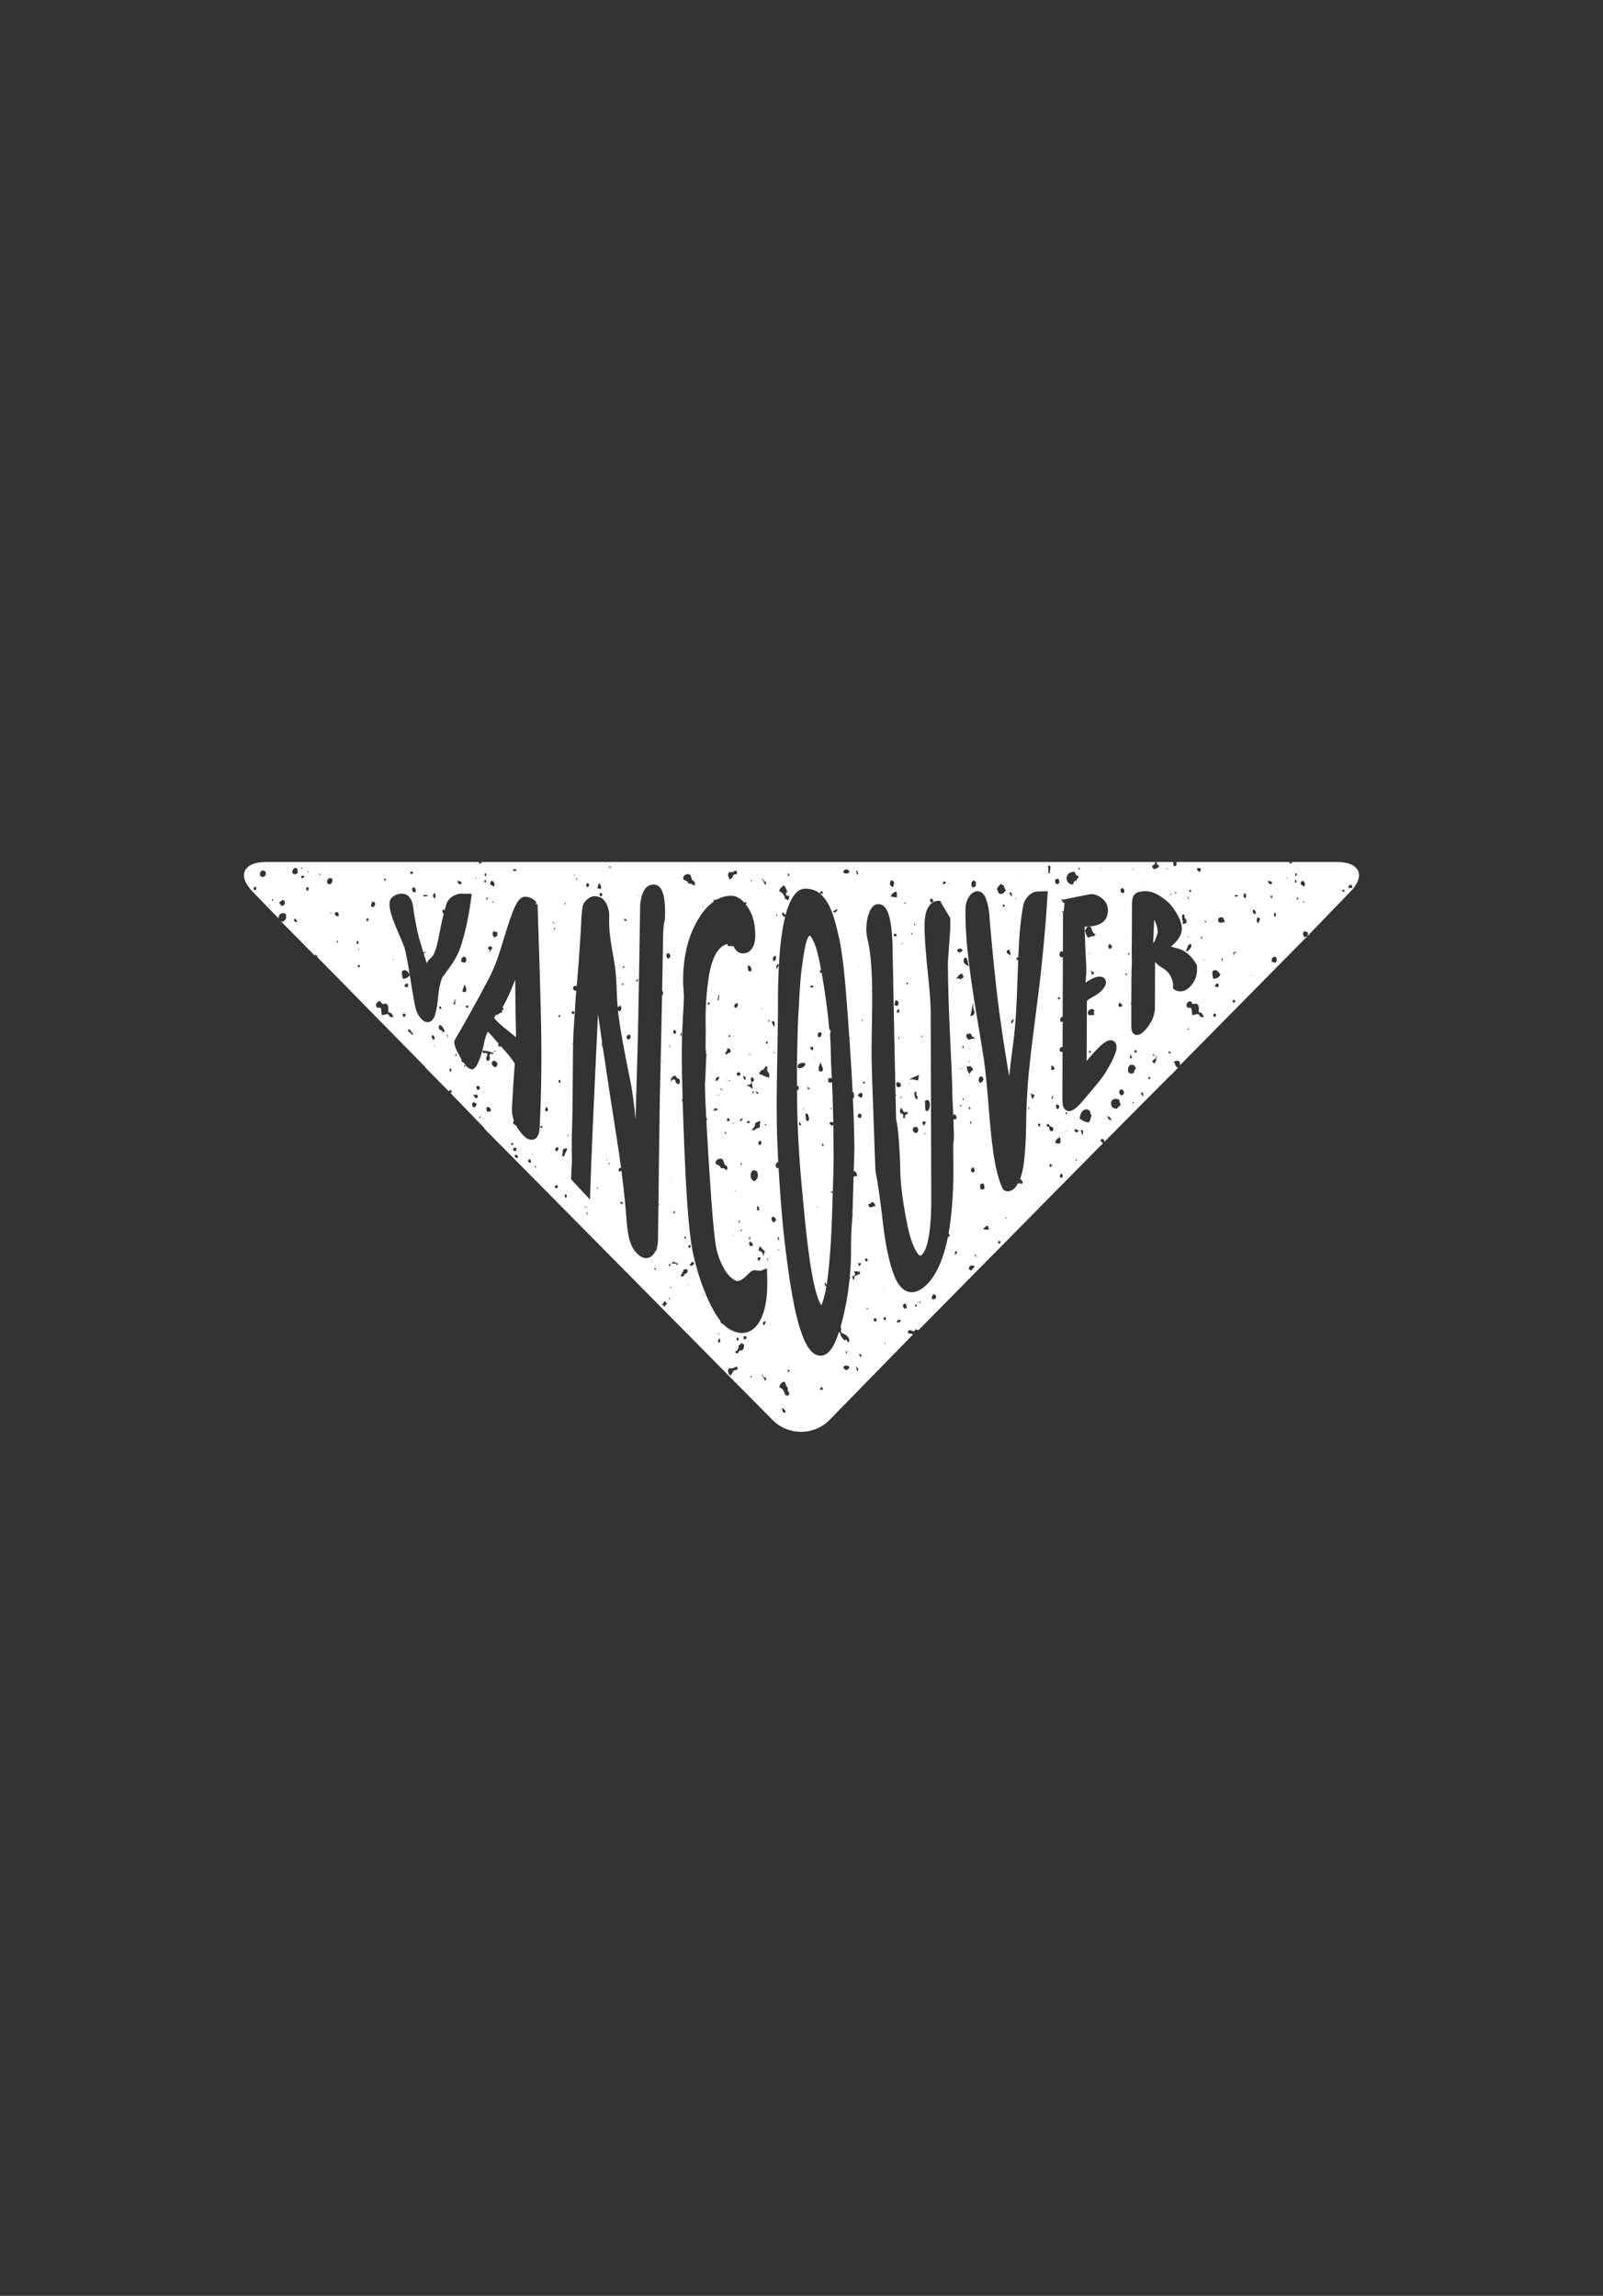 <svg xmlns="http://www.w3.org/2000/svg" width="384" height="550"><rect width="100%" height="100%" fill="#333333" stroke="none"/><g fill="#fff"><path d="M254.545 215.935l.095.289.002-.679c-.09.109-.13.252-.097.39zM320.26 206.5h-10.786c-.066 1-.161.157-.32.257-.104-.059-.192.743-.266-.257h-27.074c.049 1-.008.751-.246.969-.158.013-.244.087-.375.011l-.057-.215c-.008-.156-.041.235-.083-.765h-4.051c.217 1 .464.599.571.851.048.118.059.345.032.446l-.106.029c-.125-.021-.255.043-.354.124-.191.154-.428.263-.631.263-.312 0-.5-.463-.545-.898.327-.09.579.186.773-.814h-161.419c-.065 1-.161.157-.321.257-.104-.059-.191.743-.265-.257h-50.997c-5.5 0-6.953 3.329-3.229 7.101l6.229 6.432c-.047-.274-.007-.498.139-.755.279-.492.876-.669 1.323-.411.118.07.259.094.384.047-.075.104-.106.246-.071.381.092.376.036.749-.16 1.045-.233.354-.626.501-1.015.419l8.262 8.371-.009-.018c-.115-.132-.188-.213-.165-.419.056.006.29.063.335.108l.237.222v.253l25.931 26.398-.051-.016.026.057.077.125 5.527 5.607.073-.083c.145-.211.43-.28.638-.102.01.217-.034.387-.126.489-.05.056-.118.083-.195.098l8.187 8.447-.086.002v.063l69.078 69.825c3.724 3.773 9.894 3.773 13.618 0l19.966-20.43c-.072-.108-.208-.257-.379-.257h-.549c-.072 0-.157-.335-.316-.45.104-.278.418-.391.619-.391.16 0 .306.052.41.154.126.125.314.159.478.095.236-.093.333-.306.404-.459l.009-.018.23.079c.096.049.182.085.323.102l.038.141 44.416-44.995-.189.123-.116-.128c-.218-.236-.382-.413-.385-.779.405-.226.835-.026.885.349.008.053.012.165-.05.282l-.005.011 16.107-16.212-.003.096h.01l1.614-1.739c-.167-.011-.33-.13-.463-.262-.16-.165-.26-.408-.287-.66-.016-.153-.116-.296-.255-.363l-.143-.048c.282-.186.634-.31.938-.31.247 0 .428.075.537.224.137.185.168.488.1.883l30.538-30.936-.114.009c-.121.012-.233.073-.309.168l-.137.087c-.152 0-.389-.304-.452-.679-.037-.234-.035-.648.4-.81l.044.039c.106.109.251.153.393.132.076.053.167.083.26.085.042.105.034.235.02.42-.01.132-.015.283.001.441l10.205-10.58c3.723-3.772 2.27-7.101-3.23-7.101zm-258.996 6.636c-.023.022-.099.098-.298.087l-.151-.078c-.078-.203-.072-.398.018-.542.131-.212.398-.216.567.038-.009.367-.105.464-.136.495zm2.285-3.418c-.16.247-.436.401-.71.363-.575-.07-.588-.574-.579-.727.021-.342.228-.664.49-.764l.143-.089.167.06c.167.027.348.115.536.262.098.244.155.582-.047.895zm.811 7.416l-.036-.139.082-.064.11-.087c-.008.082.006.162.038.234l-.194.056zm1.093-1.488c-.044.104-.187.104-.311.089-.019-.1.01-.181.08-.336h.179c.059.087.08.182.052.247zm2.606 1.12c-.117.143-.312.222-.573.238-.09-.043-.152-.13-.237-.264-.087-.134-.205-.316-.409-.42l.013-.015c.252-.282.595-.667.907-.667.145 0 .294.092.445.276.034.283.03.641-.146.852zm4.328-8.946c.023.067.021.149-.011.215-.037.077-.1.115-.193.107-.033-.039-.045-.099-.027-.156.04-.122.141-.16.231-.166zm-3.449 10.848l-.099.089-.046.015.081-.203.066.099h-.002zm1.595 1.995c-.098-.106-.153-.233-.164-.376l.146-.073.294-.151.046.11c.104.25.218.525.39.787-.28-.009-.55-.121-.712-.297zm.58-11.391l-.176.131-.058.035-.072.001-.203-.005c-.628-.083-.604-.473-.594-.602.026-.411.396-.931.775-.931.17 0 .323.118.458.353.056.096.056.192.053.403-.002.122-.005.271.011.455l-.194.16zm1.666.962c-.068.086-.179.135-.305.135h-.001c-.194 0-.338-.108-.374-.279.027-.306.455-.311.46-.311.12 0 .224.035.29.09.024.155.001.278-.07.365zm1 3.099c-.132-.025-.264.008-.364.09l-.018-.153c-.044-.384-.053-.623.067-.794.086.087.197.13.324.114l.012.006c.13.051.152.107.159.126.056.145-.085.423-.18.611zm.113-4.344l-.009.015-.175-.083-.068-.044.061-.115c.073.026.149.032.221.018l.051.128-.081.081zm.192 1.256l.009-.078v-.049l-.009-.078.037-.021.012.218-.049.008zm231.097 8.808c.072-.229.124-.348.21-.394.274.105.296.247.179.818l-.043.214c-.094-.037-.16-.117-.26-.264l-.147-.196.061-.178zm-17.402 5.328l.069.007c.047.157.121.281.204.39l-.019.007c-.11.037-.22.076-.364.1.035-.187.054-.373.05-.511l.06.007zm-.081-16.228c-.002.153-.034.218-.073.298-.056.114-.104.229-.129.42-.494-.072-.727-.326-.75-.818.326-.172.587-.141.952.1zm-.297 16.751v.45l-.019-.45h.019zm-2.491-11.491c.043-.07.065-.15.069-.232l-.003-.062.07.009.135.011.184.446c-.147.086-.288.129-.485.066l.03-.238zm-.393 1.4c.147.197.265.43.288.589-.064-.007-.103-.039-.181-.12l-.16-.141c-.006-.131.017-.232.053-.328zm-.025 9.498l.11.019h.056l.023-.002.078.149.008.012c-.071.044-.128.023-.236-.016l-.119-.041.08-.121zm.574 1.853c.085 0 .179.03.292.09.166.612-.226 1.015-.789 1.512l-.172.151c-.135-.032-.236-.093-.309-.185.106-.18.195-.397.288-.625.222-.552.405-.943.69-.943zm-1.633-7.172c.133.052.242.145.3.26.045.095.054.193.023.292-.042.149-.006.312.097.428.318.355.403.453.392 1.054-.226.199-.631.372-.92.293.053-.295.021-.566-.014-.779-.014-.093-.057-.175-.118-.236.03-.081.039-.167.021-.253-.104-.512-.099-.8.219-1.059zm-1.82-5.396c.134.137.135.213.136.283.001.073.02.145.054.206l-.086.005-.139-.005h-.009l-.033-.235c-.028-.167-.035-.207.077-.254zm-1.147.506c.125.003.16.044.171.058l.043.106.017.064-.002.01-.06.032c-.188-.088-.4-.269-.426-.334.075.046.163.073.257.064zm-.983-6.06l.178-.067c.075.047.094.117.088.286l-.271-.202.005-.017zm-6.049 3.038h.013l.018.146-.004.072-.152-.075.125-.143zm-1.902-2.982l-.005.086-.021.172h-.052l-.111-.18-.063-.102c.085.026.169.034.252.024zm-1.258 20.276c.042-.049.204-.041.298.024.012.075-.017.161-.062.275l-.047.134-.093-.015c-.023-.089-.074-.168-.143-.226-.002-.118.031-.172.047-.192zm-1.862 11.842c.063.263.244.406.385.518l.179.168c-.154.071-.271.145-.365.204-.151.094-.216.13-.3.13-.083 0-.196-.039-.342-.117-.025-.667.029-.812.443-.903zm-2.856-13.933c.17-.048.334-.071.512-.074v.04c.008.13.069.248.166.328.113.09.19.21.217.315l-.064.04-.111.066c-.097.07-.163.179-.181.3l-.001.019c-.22.009-.373-.054-.47-.189-.136-.188-.159-.504-.068-.845zm-1.923-18.241c.043 0 .115.05.186.162l-.112-.021-.226-.056.152-.085zm-5.106-.236c.08.085.124.222.124.328 0 .097-.03.179-.084.234l-.076.052-.057-.102c-.016-.022-.062-.106-.062-.359.065-.036.116-.089.155-.153zm-1.345 1.071l.289.016c.06.11.135.263.13.383-.005.223.157.417.376.456.108.017.217.082.289.167.086.106.125.246.116.417-.291.055-.437.23-.491.573l-.038.154c-.115-.051-.25-.053-.366 0-.12.053-.211.155-.248.28l-.027.091c-.056.192-.115.39-.218.501-1.048-.073-1.509-.811-1.497-1.526.013-.729.547-1.512 1.685-1.512zm-5.917-1.608c.054.135.171.243.326.274l.048.01.02.004c-.019.27-.058.523-.098.771-.051.316-.102.642-.111 1.015-.319-.157-.329-.424-.315-.933.007-.299.016-.638-.077-.991l.207-.15zm-6.897 2.544l.035.066-.194.041c.056-.064.119-.107.159-.107zm-1.007 5.334l.117.075-.034.158-.123.017c-.028-.08-.032-.182-.012-.285l.052.035zm-1.254-1.384c.045.104.132.188.237.236-.057.167-.011.355.121.477l.027.035c-.018.048-.137.142-.326.142-.049-.199-.151-.344-.234-.462l-.148-.251c.108-.114.179-.171.323-.177zm.77 30.374c-.082.416-.199.826-.468 1.055-.119-.11-.211-.259-.161-.451.058-.227.308-.483.629-.604zm-1.551-16.492c.148-.009.28-.064.452-.157.137.28.186.593.233.897.045.297.09.58.213.821-.043.073-.066.157-.066.245l.004.065-.049-.037.021-.211c.07-.228-.048-.471-.273-.554-.497-.187-.717-.43-.744-.838.098-.052.17-.133.209-.231zm-1.545-15.926c.193.216.419.35.686.406.051.401.171.617.368.969l.034.062c-.007.082.007.153.044.223l-.097.102c-.11.16-.51.683-1.022.683-.203 0-.397-.08-.594-.244-.066-.058-.095-.158-.133-.314-.043-.175-.1-.4-.282-.572.211-.553.597-.949.996-1.315zm1.047 3.109l-.159.164v-.002c.014-.085.099-.158.159-.162zm-.203 2.369l-.09.121c-.177-.101-.348-.306-.349-.451l.063-.093c.05-.034.145-.069.319-.083l.025.033c.067.359.029.473.032.473zm-7.734-6.039c.072-.104.188-.223.349-.272.06.104.159.184.285.215l.24.1.005.081c.047.707.019 1.101-.263 1.159-.135.027-.242.11-.304.223-.482-.099-.524-.617-.524-.788-.001-.259.078-.528.212-.718zm-2.928 16.089c.265 0 .541.121.564.39.019.193-.025.218-.207.316-.119.067-.272.149-.396.309l-.169-.101c-.252-.146-.419-.25-.495-.44.15-.45.609-.474.703-.474zm-2.645-15.698l.022.106.034.116.018.06-.067-.042-.066-.207.059-.033zm-1.299-.311l.024-.078c.138.031.27.029.399.025l.104.178.055.099-.069.067c-.072.085-.234.17-.378.244l-.315.179c.03-.221.109-.475.18-.714zm-3.195 4.223c.115-.034.208-.115.26-.215.275.095.465.392.465.596 0 .088-.029.161-.089.222-.094.092-.25.149-.461.174l-.062-.121-.079-.233c-.03-.109-.067-.246-.132-.377l.098-.046zm-1.688 53.165c.289-.034.43.063.621.205l.018.012c-.039.193-.135.335-.279.493-.072.079-.112.18-.116.288-.15-.05-.298-.213-.364-.416-.077-.236-.033-.445.12-.582zm1.612-7.258h-.056v-.009l-.004-.043-.036-.134.043-.017.028.036.025.167zm-.003-5.3l.113.429-.062.019-.051-.448zm-.068 7.998c.203.669.043 1.677-.465 2.127-.112-.049-.237-.076-.371-.076l-.045.001c-.186-.286-.18-.675-.173-1.117.004-.37.012-.779-.104-1.178.229-.195.451-.302.635-.302.31 0 .461.34.523.545zm-.998 7.436c-.028.079-.034.166-.013.251l-.086.015-.106-.027-.049-.213.017-.042.237.016zm-.937-23.426h.113c.026.073.067.136.122.189l-.061.067-.081.126-.081-.049-.028-.013.016-.32zm-1.727-26.72c.056-.061.127-.09.195-.08-.042.086-.053.185-.045.308l.001.092-.152-.045-.112-.045c.018-.088.056-.167.113-.23zm-.727 2.317c.07-.127.287-.16.373-.011-.009.095-.08.179-.383.168l.01-.157zm1.742 33.883l.161-.066c-.081.2-.113.42-.146.651-.031.218-.063.443-.138.665-.186.022-.455-.042-.678-.106-.223-.065-.459-.127-.691-.127-.197 0-.373.046-.523.138l-.032-.176c.601-.401 1.334-.694 2.047-.979zm-.366 4.984c.067.111.138.226.18.361l.001.116c-.027.136-.112.21-.296.339l-.015.012c-.369-.348-.591-1.185-.47-1.62.059-.215.154-.215.211-.215.091 0 .207.037.333.103-.254.33-.123.616.056.904zm-.359 7.42c.254 0 .479.123.585.321.086.154.17.5-.19 1.093l-.215.044c-.376 0-.766-.311-.807-.557-.049-.289-.005-.527.129-.685.116-.137.296-.216.498-.216zm-1.431-10.547c.063.098.095.187.083.24l-.054.07-.071-.057c-.021-.043.006-.149.042-.253zm-.707-23.956c.011-.01.06-.05.187-.05l.025.001c.06.051.134.087.211.105l-.11.122c-.077.076-.127.167-.142.263-.102-.034-.206-.195-.206-.334l.035-.107zm-.539-19.15l.011-.09c.159-.026.229 0 .247.021.027.029.065.109.062.334h-.06c-.06-.098-.155-.169-.268-.201l.008-.064zm.236 50.146l.202-.058.218-.049c.032.087.088.164.16.219l.032.024c.009.172-.044.229-.323.357l-.123.061c-.187.094-.284.305-.233.51l-.014.121-.022.152-.135.039-.173.048-.066-.123-.082-.152.03-.193c.073-.16.057-.347-.058-.48-.11-.129-.274-.186-.438-.144-.211-.156-.258-.389-.258-.561-.006-.286.108-.578.288-.765.23.211.393.445.493.712.074.202.287.319.502.282zm-.833-40.496c.014-.023.038-.061.138-.069l.022.16-.019.154h-.149c-.03-.106-.022-.197.008-.245zm.079 36.957l-.125.039c-.099.033-.17.061-.281.055l-.079-.125-.042-.065c.184-.048.383-.007.527.096zm-.335-2.726c-.105.175-.266.261-.495.261-.264-.002-.484-.128-.537-.249l-.002-.134c.063-.177.016-.368-.117-.488.075-.154.218-.323.479-.323.217 0 .441.122.576.309.13.178.162.394.096.624zm-1.07 2.186l-.015.086-.003.01-.001.009c-.017.043-.048.11-.104.127v-.252l.119-.045.004.065zm.591-13.936l.028-.052c.086.103.089.251.089.277 0 .025-.003.185-.099.288l-.051-.084c-.078-.099-.121-.189.033-.429zm.094-6.106l-.046.189c-.123.011-.236.077-.317.174-.132-.099-.198-.272-.172-.468.008-.06.063-.36.361-.417l.007-.001h.014l.206.135c.01.147-.018.255-.053.388zm-.192-2.239c.144.359-.011.645-.188.833l-.057.004-.196.02h-.141c-.071-.112-.187-.189-.317-.208l-.064-.004-.126.017c.153-.074.253-.231.254-.405.001-.305.059-.532.162-.642.045-.044.092-.066.154-.066.163 0 .41.172.519.451zm-1.034-16.378c.149.036.332.019.493-.018l.063.158c.054.129.11.262.095.424l-.127.055c-.083-.069-.186-.106-.291-.106l-.171.035-.096.041c-.071-.171-.046-.337.034-.589zm.682-9.19c-.004.159-.008.323.004.489l-.275-.049c-.388-.069-.83-.149-1.153-.149h-.042c.019-.132.081-.3.212-.494.206-.301.613-.665 1.096-.748.164.243.167.53.158.951zm-1.254-3.688c.054.092.138.166.246.201.07.022.178.083.314.229.051.352-.037.645-.152 1.035l-.018.062-.084.107c-.168-.022-.358-.08-.499-.22-.141-.143-.218-.353-.218-.593.001-.335.162-.702.411-.821zm-8.001 91.928l-.053-.121.044.011c.127.03.26.003.367-.071.188-.07.202-.03.217-.005.053.096.023.306-.071.468-.049.082-.152.225-.31.225l-.115-.022c.04-.178.014-.316-.079-.485zm-.096-35.14c-.06-.27-.031-.5.086-.654.11-.146.271-.167.357-.167.125 0 .252.043.362.123.116.292.064.683-.063.863-.256.093-.599-.067-.742-.165zm-.016 24.481l.028.131-.147-.026.094-.151.025.046zm-.112-60.474l.171-.008.048.125.012.027c-.119-.039-.189-.09-.231-.144zm.224-22.194l-.035.027c-.092.073-.131.097-.226.092-.059-.126-.094-.297-.13-.48-.036-.18-.076-.39-.162-.574.339.092.47.408.553.935zm-1.135-1.612h.064l.021.212v.018l-.105-.022.02-.208zm-.644 40.992l-.257.014-.039-.196c.099.032.207.092.296.182zm-1.11-40.531c.26 0 .531.136.753.374-.004.139-.038.307-.157.434-.28.29-1.024.199-1.318-.138.168-.621.589-.67.722-.67zm-2.724 9.81l.518-.336c.055.117.078.259.007.42-.104.236-.375.419-.615.419-.152 0-.272-.074-.356-.218l.446-.285zm-11.3-8.829l.068-.015c.047.066.115.122.194.152l.067.027.236.112c-.182.059-.32.198-.399.405l-.035.005c-.034-.044-.055-.155-.076-.31-.017-.127-.035-.257-.079-.373l.024-.003zm.018 4.985l-.189.125-.042-.092.225-.066.006.033zm-1.204-1.94l.252-.213c.338.239.506.681.683 1.146l.193.48-.031.005c-.224.046-.378.256-.357.483.021.23.21.408.439.411l.206.002.155-.024c.083.491-.061.784-.25 1.016-.139.016-.194-.021-.287-.084-.078-.053-.182-.125-.335-.125l-.06.005c-.157-.721-.498-1.57-1.44-1.913.078-.568.425-.855.832-1.189zm-1.494 6.754c.084-.01.141.016.175.124l.004.176-.01.118-.013-.005c-.062-.017-.169-.06-.206-.163-.035-.099.007-.189.05-.25zm-.489 9.898c.145.042.266.109.376.186.028.301.011.674-.172.9-.099.123-.242.202-.432.241-.076-.245-.145-.554-.149-.935.199-.03.353-.194.377-.392zm-1.718 20.606l.033.066.03.065.101.128-.156.225-.171-.034h-.021l-.125.026c-.04-.109-.042-.24 0-.351.033-.096.09-.158.157-.191l.152.066zm-.971-38.84c.111.207.257.482.611.543l.118.15-.009.189-.139.139-.04.079-.042.241-.004.089-.028.01c-.06-.432-.271-.778-.443-1.065-.169-.279-.285-.483-.306-.688.114.021.168.098.282.313zm-.467 30.857l.164-.143.078.026-.004.027-.016.163v.009l-.227-.079.005-.003zm-1.339 19.994c.143-.065.3.003.426.067l.247.115c.001.146-.079.193-.233.282l-.141.088.001-.043c.006-.187-.102-.357-.273-.43l-.111-.033.084-.046zm1.068 7.188l.046.158-.036.061c-.069.139-.069.299-.059.525.006.159.011.321-.031.444-.065.183-.168.224-.427.285-.243.06-.566.134-.778.5-.117-.021-.244-.032-.39-.032l-.285.011-.146.009.11-.105c.407-.392.903-.866.789-1.593.258-.059.464-.175.673-.295.175-.098.342-.192.548-.254-.026.069-.035.145-.023.22l.009.066zm1.11 30.952c.018.269-.057.429-.15.629-.072.158-.151.328-.181.555l-.11.029c.057-.299.009-.59-.137-.822-.175-.275-.461-.433-.807-.445-.103-.231-.035-.459.075-.759l.098-.301c.168.051.342.248.55.495.186.226.395.474.662.619zm-.011-30.158c-.001-.065.007-.132.043-.173.044-.055.144-.089.293-.1.034.053.041.106.019.161-.034.083-.122.14-.223.14h-.002l-.13-.028zm-4.034-37.149c.106-.325.002-.604-.085-.832l-.007-.015c.097-.042.164-.102.208-.154.055-.062.095-.138.124-.224.345.308.632.7.644 1.056.006.191-.074.368-.24.528-.247-.088-.449-.217-.644-.359zm.585 20.284l-.224.017h-.099l.023-.204.074-.013c.057.057.132.098.213.119l.013.081zm.021 7.032c.206-.103.302-.342.224-.559-.139-.384-.158-.773-.05-.948.046-.072.161-.153.422-.109.227.373.311.638.246.786-.01.027-.042.098-.2.153-.217.082-.34.312-.282.536.106.421.139.772.169 1.11l.025.258c-.035-.103-.105-.189-.199-.243l-.335-.229c-.266-.19-.564-.402-.985-.492l.046-.076c.408.074.649-.036.919-.187zm.952 1.923l-.113.062c-.106.041-.173.11-.222.16l-.112.046c-.051-.042-.064-.1.009-.36.031-.106.063-.224.072-.347l.004.042c.022.155.104.302.25.363l.112.034zm-1.677 7.021c.097-.099.256-.149.471-.152.101.175.12.31.068.461-.2.056-.519.1-.681.054.015-.16.064-.283.142-.363zm.514 27.735l.01-.047.007-.037.081.016.067.046c.035.071.022.263-.088.522l-.016.05-.021-.026-.139-.125-.11-.104c.104-.062.183-.169.209-.295zm.052 1.125l.09-.167.122.105c.335.198.591.624.573.934l-.256.042c-.164.016-.298.033-.409.093-.122-.101-.212-.277-.238-.487-.027-.208.017-.402.118-.52zm.529-14.965c-.208-.262-.323-.616-.323-.995 0-.454.203-1.192.941-1.294.067.123.189.209.336.229l.254.053c.368 1.031.258 1.698-.355 2.213-.069.056-.117.13-.142.215-.289-.05-.526-.191-.711-.421zm1.323 6.327c.125.05.209.152.261.24.137.227.187.555.141.834l-.166-.048h-.02l-.093.005h-.001l-.143.051-.016-.036c-.139-.332-.078-.816.037-1.046zm.217 12.369c.107-.067.203-.101.339-.08v.001c.057.052.126.089.198.105l-.022.186-.005.08c-.038.183-.256.386-.54.52l-.042-.141c-.046-.159-.097-.338-.117-.571l.189-.1zm.588-27.093c-.083.118-.174.118-.204.118-.097 0-.223-.051-.363-.152v-.613l.113-.058c.135-.075.262-.144.362-.144.027 0 .087 0 .184.081.072.249.032.588-.092.768zm-2.475-63.251c.032-.034.227-.074.405-.02l-.017.096-.153.084-.103.044c-.027-.077-.076-.143-.141-.195l.009-.009zm-5.031-2.014l.23-.005.254.026c.156.06.333.026.458-.088.236-.213.41-.244.495-.244.259 0 .397.294.397.487 0 .248-.186.416-.554.416h-.001c-.213 0-.377.092-.44.28-.188.555-.36.824-.796.851-.5-.797-.513-1.334-.043-1.723zm-.039 1.717v.447l-.036-.451.036.004zm-6.299 6.462l-.007.057-.013.133-.056-.012-.057-.012-.004-.138-.001-.033.138.005zm-4.554-7.247c.322-.402 1-.555 1.424-.312.144.082.239.399.321.688.058.19.116.389.2.558.041.082.105.149.184.193.59.327.538.539.433.967l-.047.198c-.094.062-.212-.037-.354-.144-.124-.095-.264-.2-.435-.269l-.166-.031-.248.025-.193.017-.097-.188-.155-.275-.076-.074c-.233-.177-.459-.277-.642-.357-.26-.114-.313-.153-.336-.254-.059-.26.006-.515.187-.742zm-2.462 36.922c.234-.051.415.037.499.244.081.206.055.462-.056.621h-.455c-.043-.065-.095-.204-.095-.424 0-.247.065-.393.107-.441zm-.89 4.132l-.12.023-.039.013c-.023-.105-.018-.212.018-.317.047-.142.144-.273.257-.381l-.023.045c-.093.179-.156.317-.134.48l.041.137zm.01 31.808h.121l.004.055-.047.168c-.063-.061-.096-.125-.098-.163l.02-.06zm-7.765-68.167h.119l.005.054-.046.17c-.064-.062-.097-.125-.099-.165l.021-.059zm-.295 20.247l.008-.082c.223.02.4-.019.54-.089l-.046.035c-.114.101-.166.236-.213.357-.057.156-.083.188-.121.194-.038-.08-.1-.15-.178-.195l.01-.22zm.394 4.316l-.09.199-.035-.202.125.003zm-1.947 8.848c.116.13.166.391.146.744l-.19.16c-.141.132-.217.195-.389.187-.374-.236-.397-.491-.351-.667.095-.353.577-.653.784-.424zm-1.357-27.812c.304-.01.481.16.65.32l.023.022c-.216.112-.473.164-.673.083v-.425zm-.007 11.399c.021.318-.086.384-.153.406l-.038.004-.035-.002c-.036-.031-.063-.179-.074-.234l-.049-.213c.113-.039.236-.025.349.039zm-.207 4.45l-.103.128c-.016-.18-.14-.334-.314-.388l-.002-.001-.024-.015-.006-.003c.106-.088.241-.107.427-.086.06.103.071.248.022.365zm-.519-19.021l.174-.02-.002.013-.062.121-.111-.11.001-.004zm-.421 17.26l.234.01-.02.041c-.115 0-.218.034-.309.099l.095-.15zm-.38.55l-.062.195h-.02l.082-.195zm-1.942-27.257l.053-.042.125.152.044.029-.023.034-.051.075c-.043.065-.067.141-.071.219-.086-.047-.19-.18-.241-.329l.164-.138zm-1.846 6.583c.078.135.077.319 0 .517h-.005c-.136.002-.261.069-.342.172l-.072-.066c-.048-.062-.081-.134-.092-.207-.017-.099-.067-.184-.139-.249l.072-.109c.096-.207.241-.229.298-.229.108 0 .217.067.28.171zm-1.027-1.607c.106-.715.292-.861.335-.861.162 0 .474.53.474.984 0 .337-.146.337-.245.337-.083 0-.229-.021-.441-.121l-.188-.041-.072.006-.08.018c.116-.069.196-.186.217-.322zm-.37.384l.014-.005-.194.165-.04-.071.22-.089zm-2.312-1.103c.083-.143.217-.193.305-.193l.131.051c.05.053.163.218.166.624-.175.145-.313.255-.6.227-.116-.26-.118-.513-.002-.709zm-2.218-1.121l-.005.078c-.094-.014-.191 0-.275.042l.005-.143c.007-.091.014-.203-.008-.317.114.105.217.211.283.34zm-.622-1.213l.065.025-.054.159-.027.212-.107-.073c-.011-.087.061-.236.123-.323zm-.705 33.044v-.247l.097.029c.134.071.291.07.419.004.066.072.088.248.073.592l-.157.074-.054-.026c-.073-.046-.189-.084-.275-.084l-.083.006c-.027-.071-.029-.184-.02-.348zm-1.659-26.214l.171-.03-.035.241-.025.127-.149.102c-.03-.107-.003-.326.038-.44zm-1.449 27.025l.072-.126.127-.013c.033.082.084.152.148.202l-.04.217-.007.052-.146.001-.238-.022c-.022-.141.02-.208.084-.311zm-10.823-35.044l.34.006.176-.064c.05.08.11.173.188.248l-.14.129-.053.103-.063-.003c-.121-.057-.258-.058-.382.005l-.052-.003-.016.003-.08-.091c.025-.101.008-.21-.035-.305l-.019-.037.136.009zm-4.182 14.983c.076.056.167.086.259.088.043.105.036.235.021.42-.013.16-.027.344.009.539l-.228.018c-.122.012-.233.073-.311.168-.046.058-.091.087-.134.087-.153 0-.39-.304-.453-.679-.037-.234-.035-.648.4-.81l.045.039c.103.109.248.153.392.13zm-.853-6.964l-.118.049-.019-.038.07-.065c.062-.067.1-.158.111-.253l.035-.011.097-.046.022.188.009.094-.207.082zm-.16-5.226c.178 0 .431.169.55.48.114.297.054.605-.164.869l-.196-.131c-.24-.154-.467-.301-.622-.501.053-.45.213-.717.432-.717zm-.894 16.013l.067-.165c.085-.105.236-.168.396-.168.247 0 .437.144.511.381-.007.069-.038.108-.107.187-.057.066-.134.151-.179.273-.146.091-.232.26-.209.441l.014.141-.199-.098-.019-.008c.083-.112.109-.259.069-.393-.042-.143-.15-.257-.292-.302-.037-.012-.078-.025-.113-.108l.061-.181zm-.091-12.074l-.052.204-.072.3-.11.051c-.05-.066-.113-.115-.188-.142.015-.118.054-.211.114-.276.067-.069.17-.115.308-.137zm-.668-5.751c.284.003.303.126.312.185.032.195-.102.445-.209.538-.075-.046-.137-.151-.168-.277-.041-.176-.015-.348.065-.446zm-.121 1.609l.062.005.042.004.047.013.129.038.062.02.004.085c.003.117.008.327-.023.41l-.155.011-.17-.031c-.04-.221-.04-.335.002-.555zm-2.029-.669l.143.009c-.027.078-.044.167-.046.27l-.049.023-.06-.075c-.021-.039-.026-.123.012-.227zm-3.487 1.254c.058.168-.093.352-.229.476-.432-.118-.68-.392-.768-.845.585-.015.93.176.997.369zm-6.124 5.605l.008.004-.007.423-.001-.089v-.338zm-.321-3.099l.047.109c.175.29.326.71.049 1.055l-.077.136-.172-.116c-.133-.134-.209-.336-.209-.554.002-.094.023-.493.362-.63zm-1.53.495l-.06.09c-.13.147-.375.245-.622.245-.296 0-.507-.118-.608-.335h1.29zm-3.276-1.803c.179.18.3.478.3.744 0 .275-.115.434-.349.482-.056-.104-.15-.183-.271-.219-.132-.037-.217-.332-.306-.659.127-.19.227-.248.267-.265.091-.037.163-.109.209-.197l.15.114zm-.955-3.736c.051-.076.138-.092.203-.092.143 0 .366.095.466.347-.142.103-.36.233-.57.233h-.002l-.081-.009c-.074-.207-.081-.379-.016-.479zm-6.328 1.677l.133-.153.133.104c.117.121.159.239.159.309-.001.112-.124.171-.262.2l-.026-.1c-.024-.058-.07-.181-.165-.291l.028-.069zm-5.946 16.945l-.086.079-.079-.049-.121-.078.041-.04.13-.151c.042.047.08.119.115.239zm-9.531-17.912l-.042-.214.156-.007.08-.001.086.001c-.01.083.001.17.031.25l-.311-.029zm2.785 9.195l-.029.066-.2-.031c-.006-.125.027-.18.044-.2.029-.034.167-.013.197.047l.019.05-.031.068zm.148-7.309c-.26.424-.692.495-1.044.107-.123-.296-.097-.626.072-.891.245-.383.749-.469 1.061-.155.126.281.094.638-.089.939zm1.26 14.297c-.1-.154-.099-.282.003-.44l.047.022.138.074.085.176c-.023.066-.143.159-.273.168zm-.35-6.487c-.1-.108-.165-.251-.188-.415l-.036-.12c.152-.157.334-.248.505-.248.087 0 .211.025.31.141.139.158.202.418.179.726-.271.167-.572.129-.77-.084zm5.047 6.527c0-.157.088-.393.275-.393l.049.004.072.068c.088.203.081.233.042.401l-.062.311c-.348-.024-.376-.302-.376-.391zm.711 5.808c-.112.064-.191.113-.328.104l-.051-.066c-.058-.075-.096-.123-.095-.213.104-.067.178-.175.199-.302l.02-.071c.073.071.174.118.275.133.035.074.068.231.063.367l-.083.048zm2.119-11.122l-.218.135-.148.07c-.072-.193-.131-.373-.15-.595l.164-.057c.123-.047.171-.088.352.004v.443zm1.584-3.765c-.101.35-.393.567-.606.567-.178 0-.306-.142-.391-.292l.092-.357c.12-.601.244-.692.648-.62.25.17.338.414.257.702zm3.408 26.664l-.076-.16c-.037-.142-.157-.243-.293-.292l-.144-.025c-.083 0-.17.022-.242.06l-.305.064c-.221.039-.448.081-.641.177-.167-.25-.192-.583-.22-1.127l-.015-.293c-.008-.13-.091-.246-.195-.327-.103-.078-.255-.105-.384-.078-.186.038-.278.033-.403-.02-.192-.173-.375-.457-.227-.86.137-.369.502-.667.813-.667.192 0 .333.124.418.37.041.113.123.206.23.257.108.052.232.058.345.019.393-.139.698-.073.899.216.216.313.287.847.178 1.358-.028.133.004.272.09.376.085.106.213.168.348.168.258.002.356.119.519.467.078.168.168.357.314.523-.345.162-.818.066-1.009-.206zm.781-13.461c.055-.103.137-.149.273-.159l.07.147c-.128-.017-.243-.011-.343.012zm3.059 13.527c-.014.027-.055.105-.224.105-.078 0-.207-.019-.395-.093.005-.27.069-.482.146-.695l.115.025c.059.013.186.028.277.007.137.279.15.527.081.651zm-.238-7.271l-.012-.006c.176-.43.403-.575.826-.564.044.061.098.204.098.428 0 .234-.058.376-.103.434-.381.035-.564-.099-.809-.292zm2.129 11.587l-.244.029-.146.027c-.102-.326-.371-.476-.594-.601l-.234-.145c-.01-.29.039-.458.15-.532.248.024.383.217.567.521.15.247.304.5.565.561l-.064.14zm4.748 1.256c-.066-.153-.148-.279-.221-.392-.09-.138-.143-.224-.133-.273.047-.227.112-.285.112-.285.06-.04.109-.095.143-.16.239.144.483.521.483.811 0 .106-.029.188-.09.249-.066.066-.165.104-.27.127l-.024-.077zm.132 1.476c.092-.013.172-.052.239-.109l.058.247-.297-.138zm2.555-3.23c-.081-.028-.171-.046-.271-.046l-.094.006c-.034-.14-.099-.235-.156-.297-.118-.127-.291-.204-.475-.209l-.022-.002c-.119-.154-.199-.313-.246-.459l-.011-.043c-.047-.175-.044-.331.002-.437.022-.05.088-.203.373-.213.218.021.872.802.964 1.539l-.064.161zm-1.31-5.844c.004-.088.04-.115.125-.182l.178-.155c.073.056.159.089.251.095l.015.2c.01.162.021.318.066.479-.112-.147-.278-.224-.398-.279-.143-.065-.209-.103-.237-.158zm2.225 7.126c-.076-.117-.145-.27-.212-.422l-.134-.283.162-.049c.032.237.13.45.248.702l-.064.052zm.753 7.809l-.133.457c-.193-.148-.286-.402-.261-.613.027-.224.15-.224.21-.224.082 0 .176.027.276.077l-.092.303zm-1.343-23.304c-.52.682-.833 1.093-.986 1.555-.39 1.173-.61 2.41-.68 3.112-.078.794-.162 1.569-.25 2.27-.09.718-.216 1.462-.385 2.274-.132.638-.533 2.58-2.032 2.58-.513 0-1.002-.254-1.454-.754-.336-.371-1.147-1.371-1.418-2.629-.477-2.204-.878-4.736-1.267-7.186l-.125-.786c-.222.567-.753.897-1.637 1.005-.178-.552-.254-1.312-.252-1.74.184-.248.393-.372.624-.372.502 0 1.011.549 1.249 1.008-.424-2.655-.831-5.083-1.264-6.427-.244-.76-.71-1.833-1.202-2.97-1.148-2.646-2.449-5.646-2.371-7.679.047-1.215 1.371-2.24 2.894-2.24 1.068.013 1.589.438 1.846.793.197.271.341.481.434.633.138.228.246.511.331.87l.134.59c.034.163.067.4.098.703.021.213.117.922.291 1.933l.026.151c.182 1.056.56 3.252 1.031 4.925.332 1.172.692 2.376 1.034 3.49l.051-.053.035-.041c.155.03.319-.026.423-.15l.022-.004c.025.035.023.17.02.271-.125-.014-.249.027-.346.112l-.108.176c.25.812.489 1.567.693 2.208.341-.499.732-.994 1.142-1.354.997-.878 1.538-3.674 2.061-6.378.252-1.305.535-2.713.886-4.103l-.25-.19-.037-.043v-.626c0-.057.192-.08.276-.063l.023.005.028.018.089.067.063.089c.169-.61.351-1.212.56-1.792.476-1.324 2.184-2.247 3.42-2.247l2.538.044-.131 1.114c-.33 2.446-1.582 10.719-3.826 14.47-.975 1.62-1.741 2.626-2.301 3.361zm3.775-3.545l.054-.023c.188-.087.355-.165.478-.354.216.026.454.117.569.358.143.302.072.758-.166 1.124-.257-.013-.392-.058-.631-.135l-.399-.123.042-.148c.058-.205.137-.478.053-.699zm.409 7.384c.1-.26.223-.575.223-.941l.11-.044c.229.232.44.676.446 1.136.003.168-.027.467-.244.63-.085.025-.187-.012-.306-.059-.11-.042-.187-.07-.281-.072h-.01l-.075.007c-.038-.17.023-.359.137-.657zm1 3.94c.162 0 .243.194.275.309-.018.134-.094.212-.39.284-.116-.064-.25-.169-.218-.317.03-.143.192-.276.333-.276zm-3.275-.294c-.009-.284.084-.457.197-.666.067-.123.142-.256.19-.419l.093-.014.118.149.002.003-.034.019c-.201.118-.279.37-.18.583.025.051.033.12.019.193-.025.135-.104.234-.22.274l-.185-.122zm.297 12.503c.135-.175.234-.392.263-.675l.095.037.03.203c.037.088.058.189.065.304-.164.019-.316.072-.453.131zm2.491 2.436l-.156.044-.025-.001c-.079-.106-.062-.153.014-.353l.012-.036.021.008c.153.055.246.123.261.287l-.127.051zm2.728 9.127l-.168.272c-.157.28-.226.363-.386.364l.002.279-.002.002-.006-.281c-.265 0-.473-.207-.521-.513-.014-.091-.055-.524.367-.73.098.074.21.119.312.161.135.053.238.1.262.167.033.098.098.176.179.229l-.039.05zm-.014-1.576c-.086.071-.117.083-.204.07-.194-.221-.46-.604-.583-.84h.271c.211.012.436.034.633-.149l.089.316c.043.143.087.28.104.44-.149.032-.249.113-.31.163zm.275-1.89l-.153-.273c-.115-.176-.192-.299-.13-.597.179-.185.532-.191.675-.012.105.132.139.332.095.569-.093.108-.231.185-.421.272l-.066.041zm.589 6.706c-.042-.064-.1-.121-.171-.156l-.037-.026.076-.173.032-.059.037-.086.109.06c.046.042.069.098.069.167.001.087-.043.198-.115.273zm.964-6.059l-.097-.028.019-.286h.065l.013.314zm1.315 8.378l-.021-.074.084-.049.06.042.016.131-.139-.05zm-.095-3.917c-.143.056-.277.106-.47.087-.086-.098-.123-.3-.157-.497-.026-.143-.054-.292-.101-.429.302-.272.647-.275.883-.008.158.178.247.45.257.756-.152 0-.284.043-.412.091zm1.656-10.688c-.279.186-.73-.071-.947-.486-.105-.202-.135-.397-.088-.565l.011-.185.163-.089c.304-.263.904-.043 1.091.373.174.391-.063.76-.23.952zm3.205-1.992c.13.039.26.112.331.196-.139.024-.243-.064-.331-.196zm.784 20.69l-.05.104-.035-.012-.039-.023c-.042-.029-.109-.075-.22-.096-.08-.203-.075-.333-.042-.388.032-.05.103-.058.141-.058.148 0 .273.09.31.178.033.08.011.18-.065.295zm.156.816l.077-.14.191.021c.174-.02.383.04.557.143-.121.128-.223.307-.214.583-.249.049-.477.048-.639-.069-.068-.225-.063-.409.028-.538zm.967 2.288h-.412c-.117-.191-.226-.374-.303-.586.082-.07.195-.134.341-.134.193 0 .378.112.451.271.074.166.011.328-.077.449zm3.152 1.103c-.051.057-.128.088-.238.088-.136 0-.254-.106-.309-.275-.067-.202-.019-.407.12-.509l.167-.067c.167 0 .33.259.33.526 0 .069-.012.168-.07.237zm.301-1.974l.045-.118.098-.03.118.024c-.047.058-.125.105-.261.124zm.932 3.152l-.06.074c-.098-.107-.188-.273-.188-.427l.016-.077c.062.097.164.169.286.194l.029.006c-.04.178-.083.23-.083.23zm.132 1.923l-.001-.024.073-.048.071-.044.051.127-.194-.011zm-1.165-8.529c-.721.001-1.447-.446-2.284-1.406-.588-.672-1.065-1.367-1.441-2.074-.309-.048-.59-.254-.667-.522-.03-.105-.05-.329.164-.601-.353-.965-.517-1.943-.465-2.912.273-5.083.417-7.241.682-10.654l-.001-.132c-.613-.978-1.647-2.268-3.08-3.842l-.27-.304c-.072.055-.145.119-.203.213l-.228-.159c-.165-.104-.184-.126-.188-.226-.006-.151.042-.284.125-.385l-.601-.694c-.612-.71-1.458-1.689-2.016-2.225-.26.504-.624 1.408-.904 2.792l-.104.484.103.09-.041.073c-.042.092-.086.138-.137.165-.066.282-.15.618-.247.98.435-.05.853.021 1.321.12l.608.115c.077.115.21.192.361.2.22.013.414-.144.468-.35.02-.024.086-.062.306-.062l.163.005.068.113.058.1-.135-.057c-.18-.094-.402-.058-.541.094-.137.149-.158.374-.049.547l.004.027-.183-.045-.104-.048c-.173-.074-.372-.033-.5.104-.128.135-.161.336-.08.505.086.181.082.389-.012.694l-.016.195-.114.054c-.108.069-.214.106-.304.106-.213 0-.318-.231-.344-.448-.033-.266.037-.55.183-.739.122-.161.124-.385.002-.546-.087-.115-.222-.179-.36-.179l-.163.03c-.127.05-.261.069-.361.054l-.065-.083c-.11-.144-.191-.268-.236-.423-.502 1.854-1.373 4.371-2.412 4.372-.554-.017-1.119-.331-2.024-1.643l-.015.024-.072-.024c-.366-.085-.49-.377-.485-.601l.051-.204c-1.402-2.29-1.948-3.807-1.622-4.505.065-.14.211-.398.556-.997.033-.119.089-.233.165-.314l.01.012.143-.248c1.334-2.307 4.109-7.107 7.408-13.437 1.539-2.955 2.53-6.24 2.953-7.644l.521-1.687c2.112-6.811 3.213-10.084 5.134-10.084 1.189.045 2.126.555 2.769 1.475l-.453.316.644.008c.339 9.843.606 18.224.814 27.128.209 8.968.111 17.776-.29 26.183-.094 2.074-.758 3.126-1.967 3.126zm-10.382-22.477l-.038-.033-.178-.132.06-.077.142.037.014.205zm12.915 19.531c-.076.133-.226.176-.39.104-.017-.186.006-.325.069-.399.023-.028.089-.101.334-.105.052.138.049.287-.013.4zm1.376-4.036c-.019.045-.062.165-.288.165l-.052-.001c-.209-.015-.259-.126-.282-.22-.061-.27.104-.661.346-.881.248.296.354.723.276.937zm1.112-45.111v-.037l-.051-.2.24.16c.18.109.303.18.374.438l-.083.04c-.013-.114-.068-.222-.16-.299-.083-.067-.184-.104-.286-.104l-.034.002zm.347 1.634l-.029-.023.108-.298.17.116.104.026-.069.112c-.055.065-.089.141-.103.217l-.181-.15zm.77 62.033h-.395l-.039-.067c-.073-.127-.121-.216-.102-.392.111-.18.35-.208.489-.208l.15.012c.158.184.014.484-.103.655zm.24-9.175c-.083.182-.238.29-.413.29l-.188-.039c-.092-.253-.087-.528.016-.688.026-.038.103-.159.345-.159l.196.024c.116.173.132.381.044.572zm.527-16.178c-.037.073-.1.123-.15.144l-.088.013-.055-.096c-.046-.096-.093-.183-.18-.253l.008-.02c.072-.205.125-.333.216-.398h.002c.093 0 .243.134.277.353l.007.051.023.117-.06.089zm1.533 27.436l-.006.005c-.06.051-.104.117-.13.187l-.076-.003-.194-.005h-.016c.043-.152.041-.338-.132-.513l.064-.111.069-.11h.308c.029.083.076.152.142.208-.055.105-.064.229-.029.342zm-.26-10.624c-.175.355-.356.72-.468 1.104l-.18-.207c-.074-.099-.157-.206-.27-.294.112-.083.182-.214.184-.355.006-.347.037-.577.074-.839l.018-.14.052-.03.164-.14.199-.01c.196-.054.402-.078.634-.069-.066.295-.233.628-.407.98zm.616-3.875l-.01.077-.064-.033c-.09-.092-.095-.368-.092-.614l.058.075.089.231.05.13-.031.134zm4.024 16.916h-.031v-.034l-.052-.204.24.163c.179.104.302.177.374.437l-.083.041c-.012-.117-.069-.226-.162-.302-.082-.067-.182-.101-.286-.101zm.574 1.601l-.078.183-.19-.16-.017-.015.106-.296c.06.064.137.109.223.132l.05.01-.094.146zm1.275-18.854l.127-.004.05.125.011.026c-.072-.029-.135-.079-.188-.147zm1.22 12.775l-.024.121-.148.102c-.031-.107-.002-.328.037-.439l.171-.032-.036.248zm2.241-6.864l-.027.211-.109-.073c-.01-.087.063-.235.125-.322l.064.026-.053.158zm.606 1.106c-.095-.015-.19 0-.274.044l.004-.146c.005-.089.012-.202-.009-.316.113.107.217.212.285.341l-.006.077zm2.92 9.606l-.154-.077c-.03-.133-.121-.25-.253-.309l-.025-.011.011-.049c.069-.039.127-.094.166-.161h.048c.05.053.114.095.184.117l.196.019c.027.058.025.139.005.212-.018.077-.077.208-.178.259zm6.738 14.633h-.021l.082-.196-.061.196zm.654-.697c-.112.004-.217.038-.309.103l.095-.151.234.011-.02.037zm.726 1.714l-.101.127c-.014-.138-.089-.266-.215-.34l-.102-.047-.025-.015-.005-.005c.104-.086.241-.107.426-.086.061.104.073.248.022.366zm.868-15.527l.019.017-.265.09c-.031 2.732-.061 5.389-.089 7.942-.013 1.313-.188 2.276-.453 2.983l.127.042c.02.319-.086.081-.152.103l-.038-.302h-.037l-.046.195c-.471.99-1.146 1.514-1.753 1.616-.123.021-.247.107-.372.107-.712 0-1.415-.284-2.089-.922-.639-.603-1.133-1.262-1.467-1.998-.304-.672-.536-1.347-.69-2.026-.146-.646-.272-1.388-.375-2.217-.102-.82-.174-1.545-.214-2.188-.123-2.001-.497-6.161-1.209-11.636-.165.138-.304.24-.581.216-.115-.259-.118-.513-.003-.706.084-.145.217-.197.307-.197l.129.053.082.137c-.303-2.296-.663-4.806-1.089-7.485-1.128-7.078-2.251-14.421-3.311-21.625-.059-.062-.112-.137-.151-.237-.083-.209-.097-.49.01-.727-.341-2.326-.677-4.639-1.001-6.917l-.272 5.725c-.134 2.809-.269 5.643-.403 8.489l.026.178-.046.249c-.426 9.069-.836 18.283-1.149 27.386l-.082 2.405-1.646-1.756c-1.047-1.116-1.568-1.68-2.608-2.809l-.277-.302.117-2.926c.034-.146.14-.819.066-3.393-.037-1.299-.027-2.684.004-4.1l-.027-.069.031-.139.002-.006c.014-.599.021-1.187.048-1.801.08-1.893.139-6.192.173-12.779.017-3.072.042-5.423.075-7.135l-.068-.037c-.031-.046-.041-.128-.029-.232l.103.009c.025-1.176.054-2.032.088-2.543l.055-.818c.186-2.811.296-4.477.499-7.962l.118-1.273-.09.045c-.31.047-.617-.193-.694-.51-.08-.334.149-.51.293-.583.118-.06.231-.091.337-.091.097 0 .178.035.25.085.37-4.094.617-7.341 1.041-14.435.177-4.736.503-5.192.72-5.494.958-1.339 1.924-1.621 2.565-1.621 1.187.037 1.831.519 2.176.916.89 1.029 1.334 2.457 1.287 4.13-.039 1.383.007 2.672.139 3.939.136 1.296.344 2.711.618 4.205.31 1.679.494 2.753.598 3.48.11.781.203 1.678.274 2.667.071.975.115 1.822.138 2.551.053 1.777.14 3.334.262 4.732.054-.083.126-.155.226-.187l.06-.012c.126-.03.229-.11.288-.216.226.094.309.369.309.612 0 .209-.062.425-.171.574-.074.104-.167.174-.275.21-.059-.104-.158-.185-.282-.215l-.084-.042.047.483c.183 1.674.561 4.109 1.124 7.239.498 2.771 1.039 5.554 1.703 8.758.658 3.175 1.039 6.507 1.33 9.664.163-5.943.337-11.986.521-18.079l.014-.653-.032-.013.033-.039c.243-11 .416-22.179.572-32.702l.007-.104c.37-3.119 1.455-4.7 3.225-4.7.526 0 1.013.209 1.404.604.594.599 1.379 1.925 1.34 6.506l-.033 1.085c-.277 1.213-.425 2.542-.438 3.951-.077 4.593-.156 9.029-.238 13.357l.126.079c.179.154.134.546-.016.893l-.04.005-.09.038c-.163 8.543-.338 16.633-.527 24.451-.137 8.674-.247 17.437-.34 25.551l.236.207zm.95-26.246l-.06.044-.028.027-.016-.009-.102-.041-.004-.066c.064.032.136.049.21.045zm-.252-7.925l-.014.026-.008.014c-.05-.082-.126-.144-.218-.181l-.003-.002.189-.077c-.001.076.017.153.054.22zm.766 58.222c-.099.132-.262.349-.338.381-.023-.016-.093-.086-.186-.31-.053-.129-.183-.224-.315-.261l-.119-.014-.13.017v-.093c.139.043.299.021.42-.078.19-.152.335-.361.431-.617h.15c.02.117.075.251.209.367.085.071.196.11.302.106-.159.148-.298.331-.424.502zm.292-83.378c-.126-.266-.074-.58.011-.828l.216-.065c.148-.052.281-.062.399-.033l.001.146c.029.158.138.29.288.345h.001c-.019.243-.126.396-.258.579l-.176.275c-.186-.077-.378-.208-.482-.419zm.503 73.65l.007-.081c.218.02.397-.015.537-.084l-.043.033c-.114.103-.165.237-.21.356-.061.155-.084.189-.124.193-.036-.081-.099-.148-.177-.196l.01-.221zm.242 8.159c-.068.121-.123.228-.157.332l-.021-.208c-.019-.159-.03-.274-.019-.364l.067.045.162.132-.032.063zm.365-2.573l-.118-.008-.275-.031v-.064l.166-.112.091.048.177.091-.041.076zm1.593-5.732c-.095.082-.171.152-.218.262l-.016.044-.106-.147c-.073-.158-.231-.259-.405-.259h-.657l-.185.038c.206-.13.319-.332.386-.5.303.105.496.19.677.269.176.077.345.153.59.235l-.066.058zm-1.163-12.093c.017-.195.119-.47.308-.595.055.131.099.224.155.299l-.037.127-.203.076-.132.046-.091.047zm1.302-30.971c-.607-.126-.708-.436-.725-.729-.01-.174-.12-.328-.283-.391l-.167-.033c-.111 0-.223.042-.308.123l-.08.08c-.081.083-.172.179-.233.179l-.042-.013c-.06-.213-.001-.469.164-.717.231-.347.566-.529.782-.529.167 0 .277.104.342.33.051.176.201.301.381.323.337.036.439.347.469.527.055.319-.046.717-.3.85zm.474-11.748c-.023-.203.003-.39.049-.504l.147.044.098.027c-.016.281-.09.512-.222.713-.031-.065-.058-.159-.072-.28zm1.638 56.761c-.048.138-.154.308-.387.337-.215.023-.383.199-.398.416-.007.108-.055.159-.337.254l-.298.12c-.197-.235-.112-.476.196-.98.149-.245.312-.515.352-.796.153.016.305-.007.453-.038l.298-.042c.153.169.208.477.121.729zm-.789-8.334l.148-.064c.103-.037.185-.11.235-.201l.002.005c.037.062.056.156.056.26 0 .208-.086.407-.177.407l-.119-.045-.023-.173c-.023-.072-.067-.14-.122-.189zm.859 11.929v-.398l.002.002-.002.396zm.143-.522l-.074.058-.048-.027c.021-.091.069-.155.149-.203l-.027.172zm.128-8.889l-.034.014-.007-.028-.064-.153c-.028-.04-.039-.134.014-.275.039-.101.099-.187.152-.243.065.064.148.111.24.127l.047.009.122.024c-.014.199-.046.246-.073.291l-.079.159c-.072-.007-.145 0-.217.028l-.101.047zm.469 4.318v.449l-.008-.425c-.065-.135-.167-.223-.287-.248l.007-.042.007-.065.025-.014c.096-.059.174-.147.273-.264.113-.136.231-.276.414-.344.171.084.385.225.35.396-.055.27-.549.557-.781.557zm3.11 7.152l-.129-.026c.055-.107.072-.23.035-.352l-.012-.123.087.128c.055.126.061.266.019.373zm3.934 11.114c-.11.017-.19.067-.239.094l-.067.035c-.059-.107-.162-.185-.278-.216.008-.083.052-.179.13-.328.059-.11.123-.236.17-.383l.079.017.18-.017.017.152c.019.125.045.293.008.646zm-.495-1.911l.071-.19c.115.042.243.127.324.326-.114-.065-.245-.111-.395-.136zm4.61 8.39c-.167.168-.261.255-.479.255l-.057-.001c-.165-.007-.327.07-.414.214l-.153.268c-.22.399-.386.662-.691.772-.245-.292-.506-.809-.437-1.238.035-.219.162-.397.374-.529.465.189.873.03 1.162-.14.169-.1.33-.196.535-.21l.074.1c.106.144.175.237.162.433l-.076.076zm1.6-5.583l-.072.182c-.03.107-.017.284.027.379-.155.121-.291.526-.419.526h-.325c-.209 0-.391.079-.438.281-.065.281-.339.417-.565.417-.066 0-.185-.032-.245-.127-.051-.08-.054-.217-.011-.376l.045-.002c.128.002.268-.059.354-.164.145-.174.271-.501.326-.851.022-.127.007-.253-.072-.355.126.017.248-.031.343-.118.12-.112.223-.251.315-.436.366.042.566.238.802.487l-.065.157zm-1.271-1.509c-.111.15-.222.25-.407.285h-.003l-.013-.051c-.134-.474-.16-.606.079-.726.074.094.182.154.301.167l-.007.043c-.015.1.004.199.05.282zm1.351-.033l-.156-.083c-.09-.272.003-.565.088-.75.407.035.596.229.599.41.001.183-.166.383-.531.423zm1.633 9.134c-.065 0-.164-.075-.199-.275.046-.033.118-.059.201-.059.038 0 .152.005.193.093-.053.19-.148.241-.195.241zm3.589.46c-.11.056-.195.16-.229.283l-.007.198-.003.025h-.002c-.053-.39-.279-.731-.469-1.015-.338-.504-.331-.624-.209-.733l.03.004c.033.027.067.16.085.226.053.205.126.486.474.555l.146.009c.042.111.127.202.231.253l-.047.195zm-.241-13.25c-.11.028-.208.097-.27.194l-.025.047-.055-.02c-.035-.108-.11-.2-.204-.261-.014-.163.032-.259.094-.385l.086-.199.169.004.171-.002c.105 0 .155 0 .189.057l-.06.054c-.081.096-.12.222-.106.346l.011.165zm-.71-1.957c-1.382 3.373-3.382 4.082-4.815 4.082-.925 0-1.921-.291-2.96-.865-.541-.299-1.077-.744-1.61-1.308l-.076.032c-.168-.005-.518-.318-.572-.626l.007-.148c-.987-1.246-1.97-2.941-2.968-5.146-1.585-3.502-2.833-7.423-3.709-11.654-.988-4.779-1.602-15.771-1.942-24.151-.183-4.487-.322-8.309-.423-11.64l-.077.035-.023-.097c-.027-.077-.088-.158-.15-.209l-.018-.066.147-.128-.005.021.115.079c-.143-4.807-.203-8.573-.193-11.77.009-3.005.145-5.736.273-8.035l-.011.059-.12-.05-.01-.02.138-.065.006.028.055-.972c.088-1.535.163-2.861.171-3.812.004-.555-.042-1.18-.09-1.841-.051-.685-.103-1.393-.101-2.075.011-5.446 1.092-10.157 3.213-14.003 1.253-2.274 2.654-3.918 4.18-4.968l-.039.007-.007-.013-.125-.144c.07-.114.187-.169.355-.235l.172-.076.188.106c1.132-.658 2.329-1.001 3.592-1.001 1.125.011 2.165.571 3.138 1.66.12-.075.261-.117.423-.117l.094.004.012.109.017.201-.253.154c.202.251.401.517.597.815 1.129 1.716 1.711 3.902 1.733 6.499.012 1.356-.21 2.39-.675 3.157-.526.866-1.318 1.323-2.285 1.323l-.164-.004c-.897-.047-1.596-.618-2.072-1.702l-1.424-.075-.033-.485c-2.745.611-3.993 4.619-4.51 8.025-.424 2.806-.75 6.293-.742 10.383.078 2.919.005 3.964-.01 6.964h.023c.151 0 .161.528.028.779l-.054.082v.021l.228.054c-.235 2.975-.123 4.397-.362 7.207.005 1.748.093 4.242.287 7.99.068.082.126.17.163.269.094.25.046.481-.113.674.155 2.893.369 6.468.653 10.956.746 11.804 1.365 18.431 1.893 20.262 1.05 3.641 2.578 6.052 4.421 6.974 1 .502 2.212-.719 2.991-1.493.415-.412.715-.71 1.056-.858.438-.19.677-.108 1.119-.06.212.023.461.053.701.053.233 0 .312-.031.316-.032l1.36-.552.057 1.45.02 2.016c.027 3.222-.388 5.977-1.201 7.966zm-3.935-56.715c-.125.073-.268.122-.426.082-.015-.161-.058-.31-.097-.445-.036-.13-.073-.253-.083-.376l-.024-.115c.408.209.642.386.63.854zm-1.081 20.466l-.087.109-.04-.169-.068-.271.149-.08.019-.017c.096.086.145.191.143.353l-.116.075zm.107 15.625l-.023.292c-.194.019-.232-.072-.241-.104-.02-.077.011-.203.085-.289l.087.049.092.052zm-.155-26.072l-.066.074-.088-.051-.102-.093c.047-.444.309-.533.662-.52l.023.043c-.111.203-.266.37-.429.547zm-.627-10.852c-.085 0-.205-.022-.298-.131-.069-.082-.141-.24-.107-.534.23-.211.597-.227.764-.037.053.062.087.136.097.218l.067.199-.162.122c-.088.104-.219.163-.361.163zm.313 34.985c-.041.178-.146.273-.323.289l.148-.433.116-.335c.065.137.096.31.059.479zm-1.17-51.378l-.163-.114c.032-.345.123-.586.271-.724l.027-.003c.139-.023.253-.107.318-.22.176.048.263.182.263.399.001.248-.125.548-.305.728l-.178.132c-.05-.089-.131-.159-.233-.198zm.131 43.936l-.006.055-.012.135-.06-.011-.055-.013-.003-.138-.002-.033.138.005zm-.486 10.425l.055.01-.005.042-.016.154-.164.065c.054-.08.098-.169.13-.271zm-.107-26.413c-.014-.079-.003-.153.03-.205l.117-.085.014.136-.019.154h-.142zm-3.375-29.569c-.086-.007-.174-.069-.312-.169l-.01-.006c.039-.311.113-.594.185-.871l.078-.312h.09c.078.279.032.421-.017.586-.072.23-.121.442-.014.772zm.149 18.292c-.049.178-.136.327-.226.481-.076.13-.156.263-.216.42l-.182.019-.15.014-.157-.056c-.023-.248.032-.453.164-.607.159-.188.467-.3.767-.271zm-.136 4.429l-.019.065-.023.018c-.042-.069-.1-.126-.171-.166l.048-.182.031-.041c.074.087.132.206.134.306zm-.564 3.071l.003.014c.04.129.133.232.253.283l-.079.205c-.357-.045-.733.047-1.003.141.176-.394.381-.629.826-.643zm-.034 12.519c.321-.403.999-.556 1.424-.313.143.083.237.401.321.686.058.192.117.39.198.559.042.082.106.149.185.193.59.328.538.539.435.958l-.048.206c-.093.062-.213-.035-.356-.143-.117-.09-.264-.201-.435-.27l-.166-.031-.248.027-.193.014-.092-.181-.161-.282-.074-.074c-.234-.176-.458-.275-.643-.358-.259-.113-.313-.152-.335-.253-.058-.258.006-.512.188-.738zm.815-17.149c.031-.095.082-.095.103-.095.185 0 .472.203.597.348l-.072.113-.116-.081c-.144-.105-.315-.23-.512-.285zm1.106 10.441c.074-.066.206-.091.383-.077.054.056.059.105-.008.229-.044.083-.061.177-.05.267-.066-.058-.158-.189-.213-.267l-.112-.152zm.61-2.71l.001-.067-.007-.437h.001c.097-.064.22-.145.307-.274.044.104.125.188.227.237l.093.151c.011.184-.053.278-.158.42-.099-.054-.192-.067-.264-.067l-.2.037zm.4-9.7c-.132-.06-.264-.112-.428-.112l-.165.017.08-.083.173.046c.177.052.376.091.645.053l.076.078-.085.095c-.107-.009-.195-.05-.296-.094zm.327-6.715c-.459.035-.713.288-.919.499l-.075-.09c-.047-.062-.108-.14-.196-.201l.136-.205c.171-.246.365-.522.408-.949.283-.146.591-.03.718.261.102.235.075.484-.072.685zm-.41-4.003l.133-.08c.109-.021.204-.085.269-.174l.05.146c.023.118.007.231-.044.318h-.276l-.069-.108-.063-.102zm-4.532-7.516c-.164.051-.344.042-.405-.019l-.032-.077.085-.187c.043-.112.087-.229.227-.352.148.134.185.285.125.635zm13.977 61.249l-.019.044-.095-.045c-.053-.054-.076-.177-.079-.349.097.044.206.053.308.027-.02.111-.064.207-.115.323zm.236-43.695c-.057-.057-.129-.097-.21-.115-.318-.073-.719-.252-1.112-.426-.352-.16-.689-.312-.96-.379-.028-.214.051-.299.169-.428.096-.103.218-.233.268-.437.604-.002.819-.484.962-.788l.056-.136h.464c.067 0 .024.585-.023.839-.042.215.077.438.28.518.272.104.229.71.209.966l-.01.152.03.188-.123.046zm.011-7.428h.011l.083.006v.173l-.009.071-.044.024-.037-.238-.004-.036zm.348-6.086l-.322.044-.173.012c-.022-.115-.001-.23.044-.367.148.077.286.15.38.25l.073.061h-.002zm.156-1.692v-.45h.002l-.002.45zm.366 1.683c.074-.053.099-.077.197-.074.121.006.176.051.209.089.163.184.134.635.117.906l-.009.229-.048.011-.072.022-.062.023c-.178-.245-.314-.537-.409-.869-.03-.108-.097-.198-.185-.253.091-.003.182-.03.262-.084zm.601 7.518c-.03.121-.072.141-.23.162-.044-.155-.058-.241-.043-.294.068.003.108.027.195.083l.078.049zm.159 40.329c-.138.158-.282.242-.418.242-.229 0-.454-.231-.539-.547-.083-.321.004-.592.239-.757.494.061.741.302.793.774-.056.085-.084.185-.075.288zm.546 46.109l-.01-.45h.01v.45zm-.037-42.208c.129-.012.245-.008.331.009-.037.071-.055.15-.052.23.007.154.057.359.109.563l-.068.028-.035.014c-.02-.176-.123-.333-.199-.455-.162-.253-.16-.318-.086-.389zm.209 3.151l-.019-.099-.037-.22c.081.075.183.116.291.121l-.01.044c-.034.086-.123.145-.225.154zm1.356 38.825l-.209-.001-.147-.304c-.131-.254-.224-.435-.166-.739.577.124.821.686.89.993-.056.034-.18.051-.368.051zm1.08-4.123c-.15-.041-.305.012-.406.086l-.07-.049-.097-.062-.203-.05-.07.005c-.201-.842-.666-1.72-1.426-1.855.136-.771.742-1.526 1.373-1.265.06.442.25.76.421 1.045.111.188.218.365.289.576-.076.099-.107.228-.083.358.035.176.171.315.344.353.032.426.011.524-.072.858zm.264-5.929c-.114.042-.204.13-.252.239l-.081.154-.065.007c-.034-.044-.055-.155-.076-.31-.015-.117-.03-.238-.07-.347l.015-.003.079-.016.114.089.126.064.218.119-.008.004zm7.702 4.582c-.129-.051-.266-.042-.381.028-.057-.045-.126-.078-.2-.093.231-.381.378-.587.601-.628.012.162.094.31.162.431l.109.231c-.097-.023-.198-.011-.291.031zm4.983 1.81v-.451h.002l-.002.451zm.665-6.528l-.171-.18c-.11-.125-.231-.259-.398-.358.093-.346.354-.55.722-.55.278 0 .55.12.74.324-.039.438-.308.668-.893.764zm.058-4.101l.011-.255.008-.153c.097.02.25.035.411.022l-.04.064c-.077.114-.171.258-.2.447l-.153-.093-.037-.032zm1.921 2.731l-.114-.021c.007-.133.059-.188.096-.214l.018.23v.005zm.085-20.736c.042.183-.038.342-.182.587l-.141-.383c-.083-.111-.215-.821-.355-.821h-.016c-.097 0-.188.683-.261.74l-.143-.034c-.091.915-.195 1.898-.322 2.831-.279 2.048-.657 4.061-1.111 5.978l.037.039-.084.176c-.201.837-.418 1.662-.652 2.468l.047.344c.045.233.103.52.019.712-.048.112-.048.24-.003.352.049.115.139.203.252.247.495.195 1.368.622 1.65 1.315.122.3.114.611-.023.942-.28-.067-.324-.214-.354-.315-.051-.165-.189-.288-.358-.316l-.073-.003c-.125 0-.242.049-.328.143-.064-.122-.176-.272-.363-.508-.25-.317-.559-.708-.553-1.015.001-.147-.069-.285-.186-.37l-.143-.125c-1.113 3.452-2.333 5.237-3.834 5.593-.201.048-.405.072-.606.072-1.436 0-2.653-1.125-3.722-3.44-.977-2.114-1.817-4.88-2.498-8.219-.634-3.103-1.226-6.739-1.76-10.809-.536-4.076-.934-7.647-1.216-10.916-.324-3.738-.571-7.05-.753-10.121l-.085-1.483c-.18.073-.371.081-.52-.022-.003-.089-.035-.177-.091-.25l-.11-.104c.009-.632.303-.873.53-1.001l.109-.107c-.192-3.657-.308-6.844-.342-9.487-.036-2.851-.037-5.511-.003-7.906l.036-2.67c.038-2.791.073-5.41.127-7.836.069-3.113.106-5.733.108-7.576.002-1.834.007-3.439.015-4.772.008-1.349.055-3.016.144-5.099.024-.573.051-1.122.079-1.655l-.127.218c-.082.109-.177.237-.227.418l-.178.081-.03.026-.084-.029c.054-.149.066-.312.078-.467.029-.369.058-.563.349-.639.01.092.047.179.11.25l.113.088c.074-1.401.16-2.669.258-3.774.137-1.553.359-3.264.66-5.085.172-1.043.365-1.98.573-2.823l-.05.014c-.108.036-.186.059-.297.049-.263-.344-.459-.606-.387-1.044.413.111.68.386.809.697.15-.577.306-1.117.473-1.587 1.146-3.223 2.533-4.79 4.24-4.791 1.421 0 2.593.391 3.503 1.145l.052-.104c.165-.329.264-.476.526-.494.02.136.086.263.142.368.06.117.104.208.12.287l-.173-.044c-.155-.017-.298.049-.392.158-.063-.079-.153-.131-.252-.154l.082.059c.822.72 1.53 1.65 2.104 2.768.532 1.035 1.032 2.391 1.486 4.029.432 1.559.794 3.063 1.077 4.475.273 1.371.524 2.992.769 4.956.312 2.502.634 5.875.906 9.497.552 7.316 1.071 14.539 1.423 21.739l.08.008c.152.174.225.41.236.752l.058.205c-.039.061-.063.134-.067.207l-.012.169-.009.148c-.07-.014-.145-.01-.217.011.185 4.063.317 8.121.363 12.184-.065 2.061-.118 3.758-.168 5.386l.212-.021.148.008c.248.273.457.577.448 1.118-.219-.025-.457.028-.677.088l-.168.043c-.077 2.524-.15 5.052-.251 8.701l.004.59-.005.053c-.257 2.472-.371 5.138-.351 8.151.013 2.118-.096 4.333-.311 6.607.249-.002.407-.025.527-.204l.07-.088.205.017.104.002c.117-.023.221-.072.287-.172.068-.1.092-.209.068-.329-.042-.209-.09-.448-.221-.637l.073-.062c.128.033.515.048.652.058.154.013-.317.031.683.083v.594c-1 .048-.452.115-.528.175-.092.069-.287.126-.417.165-.227.062-.485.295-.434.527zm.937 22.153c-.101.078-.144.104-.243.094-.073-.123-.107-.312-.145-.514-.03-.165-.067-.368-.148-.547l.095-.01c.066.194.187.328.291.438.132.143.232.251.218.489l-.068.05zm.742-3.262c-.249.011-.306-.075-.403-.278l-.085-.162c.051-.081.075-.18.07-.275v-.002c.243.123.417.323.562.545-.063.044-.112.105-.144.172zm.315-62.447c-.057.209-.212.359-.437.42-.127-.055-.231-.147-.34-.241-.108-.095-.226-.199-.375-.275l.095-.138c.236-.337.401-.536.83-.516.206.203.294.489.227.75zm.002-18.098l-.01.056-.161.114c-.017-.104.022-.312.07-.447l.127-.024c.012.065.001.151-.026.301zm.473 15.04l-.172.046-.118.089c0-.173-.012-.343-.033-.52.157.047.335.088.538.101l-.075.091-.14.193zm.147 42.278c0-.102.035-.19.1-.255.041-.042.113-.091.232-.115l.126.138c.083.116.171.303.156.48-.119.032-.216.113-.274.212-.243-.072-.338-.305-.34-.46zm.577 11.826c-.124-.005-.25.037-.341.126.023-.077.059-.149.111-.209.069-.083.157-.135.228-.135.074 0 .13.083.157.22l-.155-.002zm.758-24.372c-.331 0-.523-.255-.563-.743.293-.07.699-.177.82-.57.365.098.75.441.82.768.015.068.047.217-.142.343-.134-.059-.294-.05-.423.034-.168.109-.351.168-.512.168zm-.202-54.046l.156.42-.045.018-.111-.438zm1.265 81.447l-.095-.067-.249-.163c-.006-.385.09-.532.133-.58.152-.163.528.079.574.376.016.104-.012.293-.363.434zm2.437 5.325h-.151c-.028-.106-.019-.197.009-.245.015-.023.039-.061.14-.066l.02.157-.018.154zm.083-5.858c-.023.07-.077.189-.191.228-.212-.034-.286-.292-.283-.458.004-.096.034-.406.351-.406l.046.001c.096.145.148.404.077.635zm-.553-6.912l.019-.038.044-.085.011-.028.101.124-.047.075-.128-.048zm4.118 7.252c-.029.067-.068.148-.08.257l-.251.044c-.205.035-.362.061-.572.149.004-.193.111-.454.255-.688.08.03.167.037.255.019.161-.036.328-.062.439.019.008.082-.014.127-.046.2zm1.479-3.128c-.156.028-.259.103-.328.15l-.097.061h-.003c-.291-.059-.49-.478-.459-.789.04-.409.388-.409.502-.409l.105.004c.217.354.337.655.28.983zm2.433-.533v.077l-.127.095-.196.125c-.025-.108-.087-.205-.178-.27l.09-.075.219-.202.094.026.116.033.021.007-.039.184zm.867-.68l-.183.072-.071.021-.003-.08-.015-.266.149-.004.073-.017.051-.011c-.021.078-.023.161-.001.244v.041zm3.688-1.182c-.104.217-.312.354-.525.354-.188 0-.368-.096-.534-.283.11-.353.219-.689.403-.927.19-.017.237.007.321.086l.121.096.195.061c.109.197.119.414.019.613zm-.338-4.544l.036-.094c.045-.053.242-.085.32-.052l-.156.073c-.073.038-.146.088-.2.073zm2.556-4.957l-.043-.006-.033-.197.025-.006.042.089.021.12h-.012zm2.083-30.088l.005 1.587-.156 1.192.045 6.07c.013 5.766-.399 11.105-1.165 15.349.11.056.199.145.234.276.051.183.004.374-.123.506-.073-.008-.164-.028-.244-.068-.101.518-.205 1.026-.317 1.506-1.098 4.691-2.83 8.227-5.009 10.226-1.152 1.056-2.279 1.592-3.351 1.592-.815 0-1.555-.303-2.222-.882l-.019.005.005-.017c-.751-.658-1.407-1.67-1.958-3.055-1.159-2.91-2.101-7.31-2.723-12.724-.709-6.154-1.261-9.97-1.736-12.007-.035-.152-.086-.377-.9-24.096-.125-3.64-.061-7.576.002-11.382.114-6.932.232-14.1-.819-19.374l-.11-.492c-.17-.734-.403-1.739-.408-2.864-.008-1.413.197-2.707.608-3.847.526-1.462 1.284-2.214 2.252-2.236h.001c1.608 0 3.411 1.356 3.456 11.922.235 13.088.511 26.434.818 39.654.274.945.493 2.661.687 5.369.197 2.758.302 5.021.311 6.729.009 1.617.167 3.578.483 5.996.312 2.39.743 4.903 1.277 7.471.533 2.564 1.225 4.599 2.057 6.047.474.825.833 1.043.957 1.043.033 0 .159-.017.392-.222 1.295-1.144 2.132-5.293 2.239-11.102.015-.758.027-1.649.025-2.644l-.016-4.954-.007.027-.031-.063.038-.132c-.026-8.624-.054-17.247-.083-25.87l-.046-13.781c-.007-1.859-.219-4.614-.731-9.507-.459-4.375-.735-8.255-.742-10.38-.004-2.188.25-3.712.779-4.66.622-1.113 1.41-1.691 2.344-1.72l.601-.018.298.522c.793 1.393 1.184 2.049 1.99 3.349l.15.241.004 2.619c-.229 3.465-.342 5.054-.567 8.086.013 4.782.2 11.117.529 17.76.339 6.851.502 10.989.547 13.93l.013.112-.011.002.007.595.031.676.104 1.972.053 1.422.162-.043c.108-.038.185-.063.302-.048.207.248.366.511.335.976-.161.129-.403.254-.646.178l-.113.002.112 3.179zm-19.753-33.66c-.007-.086.064-.232.122-.316l.064.026-.077.223-.026.086-.083-.019zm20.391 62.546c-.065.117-.136.249-.179.396-.134-.064-.209-.194-.209-.374 0-.146.053-.299.149-.409.062-.074.14-.125.23-.157l.14.153c.023.08-.011.17-.131.391zm.144-65.694l-.157.118c.014-.127.086-.317.228-.546.301-.466.765-.848 1.034-.848.048 0 .194 0 .253.393.019.123.098.236.199.309-.087.312-.164.339-.304.386-.133.044-.31.105-.511.305l-.043-.058c-.077-.115-.201-.188-.336-.199-.137-.012-.271.041-.363.14zm.867.567l-.114-.433.045-.014.069.447zm-.248 29.728l-.046-.041.032-.054.022-.036c.394.157.515.309.55.39l.02.068c-.245-.031-.386-.156-.578-.327zm.24-8.773l-.09-.089c.176-.088.435-.091.513-.051-.139.059-.3.112-.423.14zm.502-5.511l.092-.059.1.13c.014.081-.001.251-.01.349l-.017.296c-.139-.103-.236-.313-.236-.496-.001-.095.023-.169.071-.22zm.074 13.003l-.105-.078c.017-.069.014-.145-.005-.217l-.027-.07.178-.071c.072.092.111.22.118.381l-.159.055zm.236-33.945c.159-.127.295-.194.395-.194.34 0 .504.938.624 1.627l.089.485-.255-.157c-.748-.457-1.193-.79-.853-1.761zm.555 18.27c.234-.191.687-.293 1.087-.25.058.517.405.754.688.952.112.076.219.151.305.236-.073.04-.166.056-.305.056l-.233-.004c-.269 0-.551.035-.832.264-.541-.188-.818-.674-.71-1.254zm1.826-5.824c.051.164.125.414.119.479-.07.484-.386.852-.739.852-.087 0-.178-.021-.271-.061.218-.633.342-1.359.463-2.065.058-.342.118-.693.188-1.028l.006.005c.081.086.06.35.043.559l-.016.251c-.005.313.112.696.207 1.008zm-.159 37.633l.118.227c.114.191.221.375.171.742l-.133.081c-.085.049-.201.113-.29.22-.119-.111-.261-.217-.431-.32.026-.695.113-.928.565-.95zm-.578-10.539l-.012.044-.065.083c-.118-.074-.135-.226-.135-.303 0-.12.039-.24.104-.326l.048-.052c.052.157.095.245.144.337l-.084.217zm-.328-17.772l.041-.222c.037.075.09.138.157.181l-.107.093-.091-.052zm.001 2.912l-.084.18-.02.029-.074-.118c-.034-.087-.037-.171-.009-.241l.071.05.116.1zm-.672 1.503l.03-.179-.006-.221.125.097c.129.065.28.067.406.005.073-.036.155-.094.222-.189l.151.193c.172.231.363.485.684.621l-.282.286c-.342.322-.76.717-.603 1.402l-.13.082c-.019-.086-.009-.168.03-.235.108-.186.073-.421-.089-.565-.252-.226-.414-.603-.479-1.125l-.059-.172zm.532 9.313l.04.019c.016.19.133.332.351.423-.062.136-.135.216-.204.216h-.001c-.06 0-.174-.075-.236-.24-.057-.154-.038-.301.05-.418zm1.09 38.658c-.18.154-.392.335-.483.647-.423-.104-.659-.323-.64-.605.023-.339.37-.627.753-.627.16 0 .397.049.667.264-.06.115-.159.203-.297.321zm.738-2.739c-.032.035-.104.073-.189.073h-.001l-.075-.011c-.016-.142-.1-.27-.231-.341l.013-.262c.074.029.126.097.209.217.07.104.153.225.283.314l-.009.01zm.492-42.416c.038-.418.269-.708.561-.708.106 0 .224.034.351.1.14.18.275.451.192.755-.076.279-.325.517-.707.67-.363-.111-.421-.577-.397-.817zm.608 26.376c-.242-.198-.353-.644-.244-1.006.104-.345.395-.491.781-.416.198.292.308.877.182 1.314l-.27.059c-.147.039-.271.07-.449.049zm1.159 9.6l-.349-.016-.185.007-.07-.246.24-.22c.318-.306.521-.472.844-.406.021.168.067.309.11.44.039.117.077.232.092.364-.224.143-.452.096-.682.077zm1.989-14.31l-.072.031c-.021-.077-.016-.142.009-.186.031-.049.086-.076.155-.076l.075.012c-.075.053-.135.129-.167.219zm1.331 17.679c-.428-.043-.448-.227-.462-.338l-.001-.012c.129-.077.212-.205.219-.354l.034-.03c.075 0 .254.127.321.336.047.154.01.288-.111.398zm1.371-6.048l.015-.314.136.053c.045.051.059.145.058.239l-.209.022zm5.388-26.133c-.023-.127.021-.287.111-.502.095.049.155.09.189.145-.054.168-.152.286-.3.357zm1.101-2.547c-.176-.014-.265-.11-.335-.678-.026-.198-.053-.418-.129-.607.137.05.28.126.412.196.173.091.34.179.501.223-.089.271-.262.67-.449.866zm-1.16-3.677c-.229 3.327-.379 6.426-.392 8.089-.012 1.561-.04 3.039-.085 4.384-.044 1.361-.132 2.871-.261 4.486-.205 2.585-.598 4.618-1.164 6.101l.116-.03.128.014c.213.165.423.388.426.855-.159.037-.29.158-.334.325l-.02.087-.009-.151-.126-.192h-.001c-.386 0-.554.05-.633-.112-.177.326-.362.724-.565.967-.53.634-1.208 1.045-1.859 1.045-.603 0-1.121-.302-1.353-.821-2.05-4.587-2.648-11.891-3.282-19.628-.338-4.122-.688-8.397-1.274-12.115-.354-2.25-.74-4.587-1.131-6.917-1.615-9.636-3.285-19.909-3.13-28.223.04-2.14 1.293-4.195 2.914-4.195h.002c.943 0 1.642.867 1.972 1.717.191.5.332 1.14.423 1.413.107.334.194.829.268 1.394l.147 1.195c.034.291.068.737.102 1.301.035.571.167 2.177.371 4.334l.079.846c.215 2.3.592 6.317 1.118 10.958.032.121.054.244.059.363l-.017.007.214 1.845c.857 7.218 1.975 14.117 2.824 18.955.267-2.482.584-5.239.909-7.572.716-5.135.909-10.846 1.098-16.368.044-1.303.089-2.586.139-3.852l-.096.042c-.04-.089-.112-.165-.206-.213-.067-.032-.151-.155-.213-.262l.169-.109c.105-.036.189-.109.241-.2l.13.096c.192-4.624.482-8.923 1.202-12.503.357-1.773 1.907-3.298 3.385-3.329l2.474-.048-.063 1.079c-.334 5.702-1.164 15.725-2.402 25.208-1.188 9.078-2.032 15.907-2.294 19.734zm2.943 9.957l-.07.128c-.039.099-.039.208-.009.307l-.053.002c-.14 0-.262-.095-.326-.252-.069-.173-.048-.36.048-.496h.328c.153.202.123.249.082.311zm.669-36.317l-.073.047-.019-.01-.061-.032.007-.067.188-.088-.042.15zm1.865 46.307l-.252.115c-.054-.268-.047-.533.104-.764.201.056.328.187.444.367.006.13-.037.178-.296.282zm.42-8.479c-.284-.005-.487-.075-.607-.204-.102-.109-.155-.28-.157-.503-.003-.151-.077-.288-.199-.371-.075-.052-.162-.076-.251-.076l-.164.03-.005.001c-.048-.174-.031-.337.046-.461.069-.107.181-.175.286-.175.133 0 .224.106.259.311.037.211.215.367.429.375.26.008.43.111.507.311.087.235.02.568-.144.762zm-.32-7.693c.1-.376.207-.64.417-.774.048.147.035.301.004.536l-.421.238zm.746-7.118c-.122.128-.242.136-.477.138l-.255.011c.027-.372.058-.77.033-1.169.101.098.215.174.316.24.282.185.473.312.383.78zm.865-45.669l.088.002c.108.142.214.309.195.471-.013.119.022.236.092.328-.042.149-.244.494-.535.494l-.041-.002c-.303-.034-.508-.424-.491-.747.015-.25.146-.546.692-.546zm.366 58.394l.02.121c0 .006-.014.126-.102.193-.016-.156 0-.213.082-.314zm-.188-3.35c-.07.04-.127.102-.166.171-.13-.044-.22-.133-.28-.209-.114-.149-.183-.352-.183-.54 0-.147.039-.374.267-.448.063.109.17.19.304.216l.125.031c.126.209.084.359-.067.779zm-.029-26.072c-.09-.167-.15-.355-.142-.51l.034-.142.18.085c.23.101.353.168.402.292-.011.029-.045.053-.182.108-.081.034-.196.082-.292.167zm-.78 34.288c.102-.753.533-1.027 1.046-1.35l.048-.029c.126.236.129.466.135.805.002.166.003.346.021.548-.122.147-.272.215-.48.215-.232 0-.502-.087-.77-.189zm1.345 8.371c-.178-.125-.266-.319-.234-.525.032-.204.177-.368.378-.433.23.067.312.363.296.565-.01.126-.066.425-.44.393zm1.409-11.153l-.108-.056-.023-.153.155.029-.024.18zm-.015-4.105c-.146.003-.245-.01-.294-.025-.015-.167.032-.263.095-.39l.031-.066.053.031c.171.096.236.145.25.248l-.135.202zm2.277 11.236l-.001.001c-.04-.018-.075-.065-.139-.181l-.021-.039.146-.178.058.058c.083.077.12.112.108.21l-.151.129zm.426-7.026c-.181.103-.343.186-.606.131l-.127-.23c-.047-.101-.099-.218-.177-.318.141-.086.305-.139.454-.139.198 0 .341.083.427.246.051.097.133.169.231.208l-.202.102zm1.075.776l-.027.097-.075-.038c-.092-.099-.082-.421-.079-.527.005-.132-.049-.26-.146-.35l-.153-.091c.084-.049.153-.128.189-.222l.021-.05c.191.026.315.082.373.165.134.201.015.613-.103 1.016zm1.931-3.895c-.083.326-.154.61-.385.865l-.239.014c-.618 0-1.102-.316-1.623-.657l-.381-.241c.136-1.097.711-2.211 1.563-2.211.265 0 .548.11.836.323.172.276.223.486.252.771.015.158.113.29.246.357-.14.27-.204.526-.269.779zm-.655-5.199c-.011-.07.011-.12.045-.205l.018-.039.062.124-.08.078-.045.042zm3.245-4.393c-.551.709-1.276 1.598-2.157 2.642-.825.978-1.238 1.467-2.061 2.452-1.978 2.361-2.857 2.687-3.513 2.687-.485 0-.916-.234-1.182-.642-.289-.442-.417-1.086-.416-2.087.01-3.799.023-7.596.036-11.394-.205-.087-.42-.172-.699-.196-.001-.148.017-.283.033-.401.017-.126.033-.25.028-.374l.178-.1.118-.113.28-.029.067.004.019-6.179c-.114.048-.234.111-.316.233-.26-.236-.304-.562-.25-.803.066-.293.264-.482.505-.482l.064.013.008-2.612c.013-3.902.024-7.803.036-11.704-.429.09-.735-.082-.799-.485-.047-.305.066-.782.457-.961l.157.075.189.088c.01-3.189.021-6.379.03-9.568-.043.041-.106.08-.191.085-.031-.11-.065-.25-.063-.359l.034.051c.051.077.315.121.399.154l.187-2.044v-.098l-.285.008-.136-.003c-.026-.124-.127-.244-.179-.355-.061-.13-.158-.291-.127-.364.021-.052.086-.099.15-.128.158.012.245.035.301.062l-.064.053-.01.015.783-.167c2.298-.486 3.447-.715 5.746-1.146l.257-.019c.852 0 1.716.344 2.568 1.023.913.73 1.393 1.72 1.391 2.863-.006 2.195-1.314 3.476-3.887 3.804l-1.715.145c.173 5.008.27 6.869.449 9.957-.002.794-.064 1.813-.178 3.011l-.036.409c.574-.384 1.071-.688 1.484-.907.621-.331 1.218-.513 1.773-.542l.138-.003c.475 0 .854.14 1.13.416.245.246.379.583.378.949-.004.505-.229 1.019-.709 1.619-.402.504-.913.95-1.518 1.324l-1.659.993c-.278.173-.508.351-.681.527l-.006 1.142c-.021 3.579-.033 5.907-.054 13.226 1.122-1.309 1.693-1.959 1.743-2.014 2.262-2.451 3.228-2.953 3.981-2.953.373 0 .719.141.974.396.314.314.467.759.465 1.356l-.037.548c-.329 1.184-.88 2.461-1.637 3.799-.781 1.388-1.427 2.402-1.971 3.103zm1.359-20.719v.45l-.013-.451.013.001zm-3.898-5.143l.124-.021.172.137c.095.095.219.221.426.267.035.079.036.17.006.265-.045.14-.146.24-.23.275-.104-.004-.228-.024-.282-.095-.052-.069-.063-.197-.033-.389.027-.172-.046-.34-.183-.439zm-.481-7.868c-.429-.171-.593-.635-.787-1.304l-.071-.248-.083-.149.042-.053.193-.321c.226-.401.375-.63.802-.63l.284.032c.174.145.259.405.357.704.098.303.198.616.418.842.053.088.142.153.238.192.08.032.173.037.26.02.062.028.128.069.16.131l-.048-.002c-.174.006-.296.077-.38.206l-.142.236c-.474-.129-.927.098-1.243.344zm.268 3.862l-.06-.042c-.09-.06-.151-.101-.195-.197l.187-.035.055.229.013.045zm-.321 14.666c-.193-.306-.221-.628-.076-.913.159-.322.51-.549.85-.549.356 0 .552.246.654.471-.088.066-.153.163-.175.277-.033.176.037.349.177.449l-.038.042-.168.222h-1.224zm.536 8.522c.021.175-.016.413-.051.505l-.127.03c-.038 0-.06-.011-.156-.137l-.191-.208c.082-.048.196-.085.334-.127l.191-.063zm5.001 16.639h-.001c-.167 0-.339-.036-.533-.116l-.132-.112c-.16-.122-.332-.499-.31-.754.372.099.637.345.885.815.037.068.089.126.15.166l-.059.001zm1.848-3.357c-.211.198-.411.383-.599.599-.467.009-.844-.122-1.088-.379-.216-.227-.324-.548-.305-.903.05-1.018.941-1.069 1.119-1.069.324 0 .644.108.913.302.003.271.042.763.331 1.096l-.371.354zm.508-2.557c-.261-.147-.469-.412-.529-.683-.046-.209 0-.401.132-.556.128-.151.258-.226.393-.226.25 0 .56.294.604.716.02.221-.03.604-.6.749zm.587-48.536c-.391.102-.678-.026-.787-.35-.092-.274-.021-.592.166-.763.299-.055.533.05.653.291.125.255.109.588-.032.822zm.64 19.669c-.092-.034-.178-.05-.261-.05l-.131.013.108-.176.084-.134c.137.053.269.072.382.082-.067.081-.132.164-.182.265zm.265 27.44l-.011.099c-.065-.072-.066-.167-.066-.173l.044-.137.019.035.026.045-.012.131zm1.244 3.379c-.063-.068-.076-.166.097-.431l.143.174c-.022.152-.094.23-.24.257zm.618-8.271c-.106.062-.181.164-.209.282-.076.324-.167.535-.287.676-.21.084-.4.128-.566.128-.543 0-.738-.479-.738-.926 0-.597.33-1.21.881-1.21.197 0 .417.075.65.226.189.118.288.412.378.779l-.109.045zm-1.31-2.539v.451l-.02-.451h.02zm.024-.668l.04-.391.154.275c.077.151.157.304.274.436-.054.226-.183.331-.423.346-.102-.131-.09-.32-.045-.666zm1.538-.858c-.055.072-.141.11-.242.11-.094 0-.19-.035-.271-.095-.009-.136.033-.278.113-.378.114-.14.286-.146.448-.03.026.13.033.287-.048.393zm2.013 11.228c-.171-.137-.275-.312-.398-.514-.146-.239-.31-.508-.611-.751.003-.099.064-.144.292-.231l.286-.134-.005.284c-.016.455-.036 1.013.464 1.302l-.028.044zm.901-4.816l-.028-.094c-.037-.114-.066-.206-.054-.341l.174-.088c.092 0 .228.259.305.401l.038.073.068.092-.503-.043zm1.981-5.292c-.115.101-.174.25-.153.402.044.316-.113.625-.268.927l-.155.32-.02-.081c-.071-.057-.216-.241-.431-.241h-.017c-.152 0 .05-.559.389-.743l.237-.101c.202-.128.268-.374.155-.583-.115-.209-.372-.285-.588-.182l-.098.034-.017-.047-.022-.049.085-.173.005-.175c.069.021.184.136.275.227.16.163.357.361.645.391l-.022.074zm2.28 1.316l-.005.004-.041-.041.022-.108.116.029-.092.116zm.453-2.462l.148-.214c.17.087.334.212.394.363.028.07.032.143.012.222-.318-.017-.461-.139-.554-.371zm1.469-14.918l-.344-.288v-.815c0-1.372-.743-2.62-1.496-3.347-.616-.592-1.226-.882-1.523-1.074-.198-.129-.343-.231-.444-.322l-.254-.241c-.161-.153-.354-.345-.595-.553-.014 1.377-.013 3.222-.03 11.007-.004 1.777-.849 3.689-2.429 5.386-.685.733-1.276 1.09-1.924 1.09l-.104-.014c-.335-.043-1.202-.312-1.202-1.985v-.592l.001-4.876-.361-.012c.127-.108.26-.179.361-.189.006-5.984.029-7.429.111-8.956.071-1.339-.073-2.695.021-7.278.01-2.295.015-3.657.024-7.559.003-.869.178-1.65.536-2.113.423-.553 1.238-.877 2.642-.877h.119c1.147 0 2.333.436 3.623 1.286 1.122.738 2.078 1.548 2.842 2.598 1.518 2.092 2.192 3.711 2.19 5.113-.004 1.23-.622 2.417-1.945 3.669l-.638.616c.39.115.761.22 1.111.307l.124.032c.544.124 1.455.334 2.651 1.277.824.651 1.547 1.509 2.149 2.546l.135.234.053 1.121c0 1.621-.647 3.142-1.896 4.281-1.112 1.021-2.318 1.204-3.508.528zm3.238 9.665l-.157-.189.171-.28.028-.042.157.144c-.085.11-.148.235-.199.367zm2.82-3.369l-.074-.16c-.039-.142-.161-.243-.296-.292l-.143-.025c-.084 0-.169.022-.242.06l-.307.064c-.219.039-.447.081-.639.177-.167-.25-.194-.583-.22-1.127l-.016-.293c-.007-.13-.09-.246-.195-.327-.102-.078-.254-.105-.382-.078-.187.037-.279.033-.404-.02-.19-.173-.374-.457-.227-.86.136-.369.502-.667.815-.667.19 0 .331.124.418.37.04.113.123.206.229.257.108.052.234.058.345.019.393-.141.699-.073.899.216.217.313.287.847.178 1.358-.028.133.005.272.089.376.087.106.213.168.347.168.26.002.357.119.523.471.076.165.167.354.311.52-.346.159-.818.065-1.009-.207zm.78-13.461c.056-.102.136-.149.271-.159l.069.147c-.125-.017-.24-.011-.34.012zm.825-8.961l-.041.022-.206-.126c-.125-.067-.212-.12-.226-.177l.03-.161c.258.11.409.241.483.422l-.04.02zm2.236 22.488c-.016.027-.057.105-.225.105-.079 0-.208-.019-.396-.093.005-.27.07-.482.146-.695l.114.025c.058.013.184.028.276.007.139.279.153.527.085.651zm.571-6.979c-.383.035-.566-.099-.811-.292l-.011-.006c.175-.43.401-.575.824-.564.044.061.1.204.1.428.001.234-.059.376-.102.434zm-1.153-1.975c-.181-.552-.257-1.312-.253-1.74.183-.248.393-.372.623-.372.525 0 1.064.6 1.285 1.069-.211.593-.753.933-1.655 1.043zm2.227-4.361c-.07-.048-.15-.073-.232-.077-.079-.139-.048-.279.17-.551l.064.022c.025.271.023.317-.002.606zm.154-9.195c-.219.035-.446.066-.641.066-.417 0-.571-.145-.591-.56-.007-.155.014-.371.156-.519.154-.162.415-.197.607-.197.131 0 .275.015.429.045.039.19.114.339.181.475.098.2.18.364.152.649l-.293.041zm2.817 19.079c-.063.105-.26.161-.491.136-.125-.169-.09-.385.12-.753l.105.096c.054.097.152.17.26.208.04.106.061.227.006.313zm.252-11.831c-.124-.014-.25.027-.349.112-.133.121-.183.311-.128.482l.041.199c-.086-.024-.104-.091-.132-.272-.016-.099-.041-.259-.133-.386l.201-.211.035-.041c.155.03.319-.026.424-.15l.022-.004c.023.035.023.17.019.271zm-.309-13.422v-.361h.889c-.128.231-.461.442-.889.361zm2.549.307l-.076.136-.175-.116c-.132-.134-.206-.336-.205-.554 0-.092.021-.491.361-.629l.045.109c.178.289.327.709.05 1.054zm.227 2.363v-.427l.007.004-.007.423zm1.254 16.527l-.014-.08c-.023-.145-.04-.26-.033-.352l.006.004.101.057c.003.149-.015.272-.06.371zm.993-15.007c-.268-.003-.445-.126-.655-.297l-.052-.043v-.626c.112-.057.205-.082.29-.063l.035.005.033.018.09.067c.121.125.262.442.286.94h-.027zm.856 2.592v-.449l.02-.002-.02.451zm0-1.008c-.065.156-.134.332-.165.546-.199-.024-.337-.097-.409-.22-.135-.227-.087-.662.125-1.173.094.072.199.124.292.17.146.077.246.13.296.206-.02.175-.079.316-.139.471zm2.023-9.506c.586-.014.93.177.996.37.06.168-.092.352-.229.476-.431-.119-.679-.393-.767-.846zm.681 3.9c-.09-.064-.076-.119-.066-.152.04-.158.231-.318.411-.297-.085.224.016.431.073.547l.055.082-.133.071-.023-.044c-.069-.111-.188-.185-.317-.207zm1.217 15.68c-.254-.013-.389-.058-.63-.135l-.399-.123.041-.148c.058-.204.136-.477.052-.699l.055-.023c.188-.087.354-.165.478-.354.217.026.452.117.569.358.144.302.074.758-.166 1.124zm2.682-20.185l-.049.023-.06-.075c-.021-.039-.027-.123.01-.227l.145.009-.046.27zm2.053-1.219c.285.003.304.126.312.185.031.195-.101.445-.21.538-.073-.046-.139-.151-.167-.277-.041-.177-.015-.349.065-.446zm.203 2.183l-.153.011-.171-.031c-.041-.22-.041-.333.001-.554l.062.005.043.003.046.014.132.038.063.02v.085c.002.117.007.326-.023.409zm.415 3.772l-.074.3-.108.051c-.048-.066-.114-.114-.188-.142.015-.118.053-.211.113-.276.068-.07.171-.116.31-.138l-.053.205zm1.195 1.083l-.118.049-.019-.038.07-.065c.062-.067.101-.158.113-.253l.033-.011.099-.046.022.188.007.094-.207.082zm.227-3.877l-.197-.131c-.241-.154-.467-.301-.621-.501.052-.451.212-.717.431-.717.177 0 .43.169.55.48.114.297.053.606-.163.869zm9.585 1.326c-.361-.178-.514-.353-.571-.52l.043.016c.179.067.379.014.5-.128l.021-.005.076.121c.053.179.017.393-.069.516zm1.924-.973c-.196-.062-.378-.039-.56-.001l-.162.032c-.099-.115-.196-.285-.127-.46.072-.183.317-.309.594-.309l.164.013c.115.229.181.552.091.725zM218.721 319.938l-.059.061.027.036.032-.097zM199.401 285.746l-.401-.142v-.149c0 .02.242.016.32-.013l.178-.079c.132-3.855.214-6.632.196-8.634-.028-3.271-.044-5.545-.066-6.932l-.005-.541c-.02.122-.072.254-.15.442l-.016.04c-.328-.146-.564-.321-.73-.538 0-.129.016-.271.077-.333.076-.078.34-.067.654-.035l.091.008.075.2c-.027-1.322-.072-3.068-.136-5.268-.044-1.556-.107-3.074-.179-4.568-.112.097-.268.16-.452.16-.134 0-.267-.033-.389-.092-.125-.359-.125-.655-.002-.835.156-.229.558-.227.8-.042-.037-.717-.071-1.446-.114-2.142-.148-2.393-.083-5.094-.301-8.207-.031-.44.15-.864.15-1.295v.446l-.25-.696h-.123c-.204-3-.517-4.974-.813-7.202-.292-2.201-.655-4.292-1.006-6.388l-.048.055c-.086.071-.15.129-.235.143-.108-.099-.166-.284-.127-.462.017-.074.061-.184.171-.236l.128.067-.14-.845c-.442-2.523-.971-4.505-1.572-5.891-.526-1.211-.876-1.553-.989-1.64-.191.053-.362.331-.476.567-.313.657-.592 1.686-.825 3.054-.243 1.436-.468 2.937-.666 4.461-.195 1.51-.355 3.339-.476 5.436l-.316 5.559c-.09 1.578-.156 3.448-.198 5.561-.042 2.108-.078 3.767-.106 5.035-.029 1.26-.039 2.757-.029 4.475l.01 1.968c.087-.028.194-.062.285-.132.086.132.102.321.108.613l.02.37c-.162.031-.29.088-.406.15l.005.456.027 2.373c.077 6.604.479 13.637 1.227 21.502l.016.167c.036.062.04.147.023.247l.161 1.717c.629 6.758 2.038 21.909 4.385 24.998.361-.852.865-2.437 1.214-4.542l-.105.106c-.158-.128-.307-.407-.307-.682 0-.086.016-.205.093-.28l.113-.066.009.012.06.18c-.016.116.011.232.077.326l.106.11.067-.428c.539-3.852.918-8.448 1.129-13.662.123-3.065.186-5.699.265-7.974l-.086-.033zm-.279-20.358l.009.033c.026.08.073.149.135.201l-.059.087-.079.088c-.102-.116-.146-.221-.119-.41h.113zm-7.265 4.21c-.155.024-.265-.024-.406-.106l-.059-.034v-.481l.132-.101.131-.096.03.094.078.287c.016.133.086.241.186.313l-.092.124zm.704-3.889l-.07.031c-.067.037-.124.092-.163.158.034-.087.041-.182.019-.276l-.007-.023h.002l.218.021v.089zm.328-10.622c-.137.371-.787.824-1.348.824-.386 0-.455-.229-.474-.402-.018-.161.038-.313.16-.45.243-.271.702-.446 1.172-.446.135 0 .264.015.383.044.171.169.148.319.107.43zm.847 13.281c-.044.08-.129.188-.357.237-.315-.245-.352-.57-.391-1.145-.015-.2-.03-.421-.064-.66.167-.036.334-.001.56.064.315.725.401 1.231.252 1.504zm.262-7.635c-.069.137-.219.227-.377.227l-.049-.001c-.083-.142-.147-.313-.145-.555l.098-.029.028.035.14.168c.086.088.199.134.315.136l-.01.019zm.73 44.19l-.049.001-.202.014c.069-.03.13-.078.178-.137l.077.109-.004.013zm-.121-53.263l-.047-.037c-.247-.198-.463-.373-.555-.663l.132-.023c.132-.006.252-.073.331-.176.07.029.148.041.226.034.042.03.089.091.102.217.021.216-.072.485-.189.648zm.154-15.064l-.133-.06-.11-.013c-.08 0-.157.022-.229.067h-.068l-.078-.091c.023-.101.007-.211-.037-.307l-.02-.036.206-.013.216.001.184-.005c.024.125.101.233.206.298l-.137.159zm1.702-3.468v.451l-.008-.451h.008zm-1.124 20.432c-.039-.072-.074-.197-.056-.303.024.096.081.181.158.244l-.102.059zm.454 35.608l-.113-.034-.177-.05.116-.094c.143.045.242.123.308.222l-.134-.044zm.063-40.956c.055-.101.077-.223.055-.337-.026-.193.126-.427.226-.563.365-.018.615.071.729.254-.032.18-.097.327-.163.47-.063.142-.127.286-.152.45-.432-.029-.61-.148-.695-.274zm.92.729l-.015-.449h.014l.001.449zm-.5 59.602l-.004-.011-.058-.131.005.004.179.065.005.037-.127.036zm-.097-52.03c-.22-.396.013-1.294.285-1.816l.239-.035c-.036.293.104.568.225.804.193.378.358.708.034 1.172-.406.12-.664.086-.783-.125zm.652 18.006l.056-.127c.076-.095.111-.221.095-.343l-.031-.114.151-.001.146.279.102.22c-.136.096-.304.121-.519.086zM276.479 220.308c-.093 2.92-.16 4.26-.248 5.563l.104-.087.207-.174c.306-.701.484-1.157.806-2.168-.022-.976-.293-2.001-.786-2.976l-.083-.158zM218.721 319.938l.021-.021-.021.021zM123.594 247.113c-.02-.891-.042-1.887-.059-2.896-.066-4.039-.104-7.209-.114-9.54-.159.412-.323.83-.492 1.25-1.419 3.531-2.263 4.933-2.557 5.367l.008.06c.046.099.124.176.223.22l.017.248-.09.043-.043.022c-.123.052-.216.154-.255.28-.04.126-.023.264.047.375l.004.006c-.338.05-.595.216-.808.356-.237.154-.444.272-.67.233-.2.275-.349.52-.42.672.429.826 2.301 2.316 3.232 3.058.363.289.69.551.948.77.347.295.713.59 1.058.86l-.029-1.384z"/></g></svg>